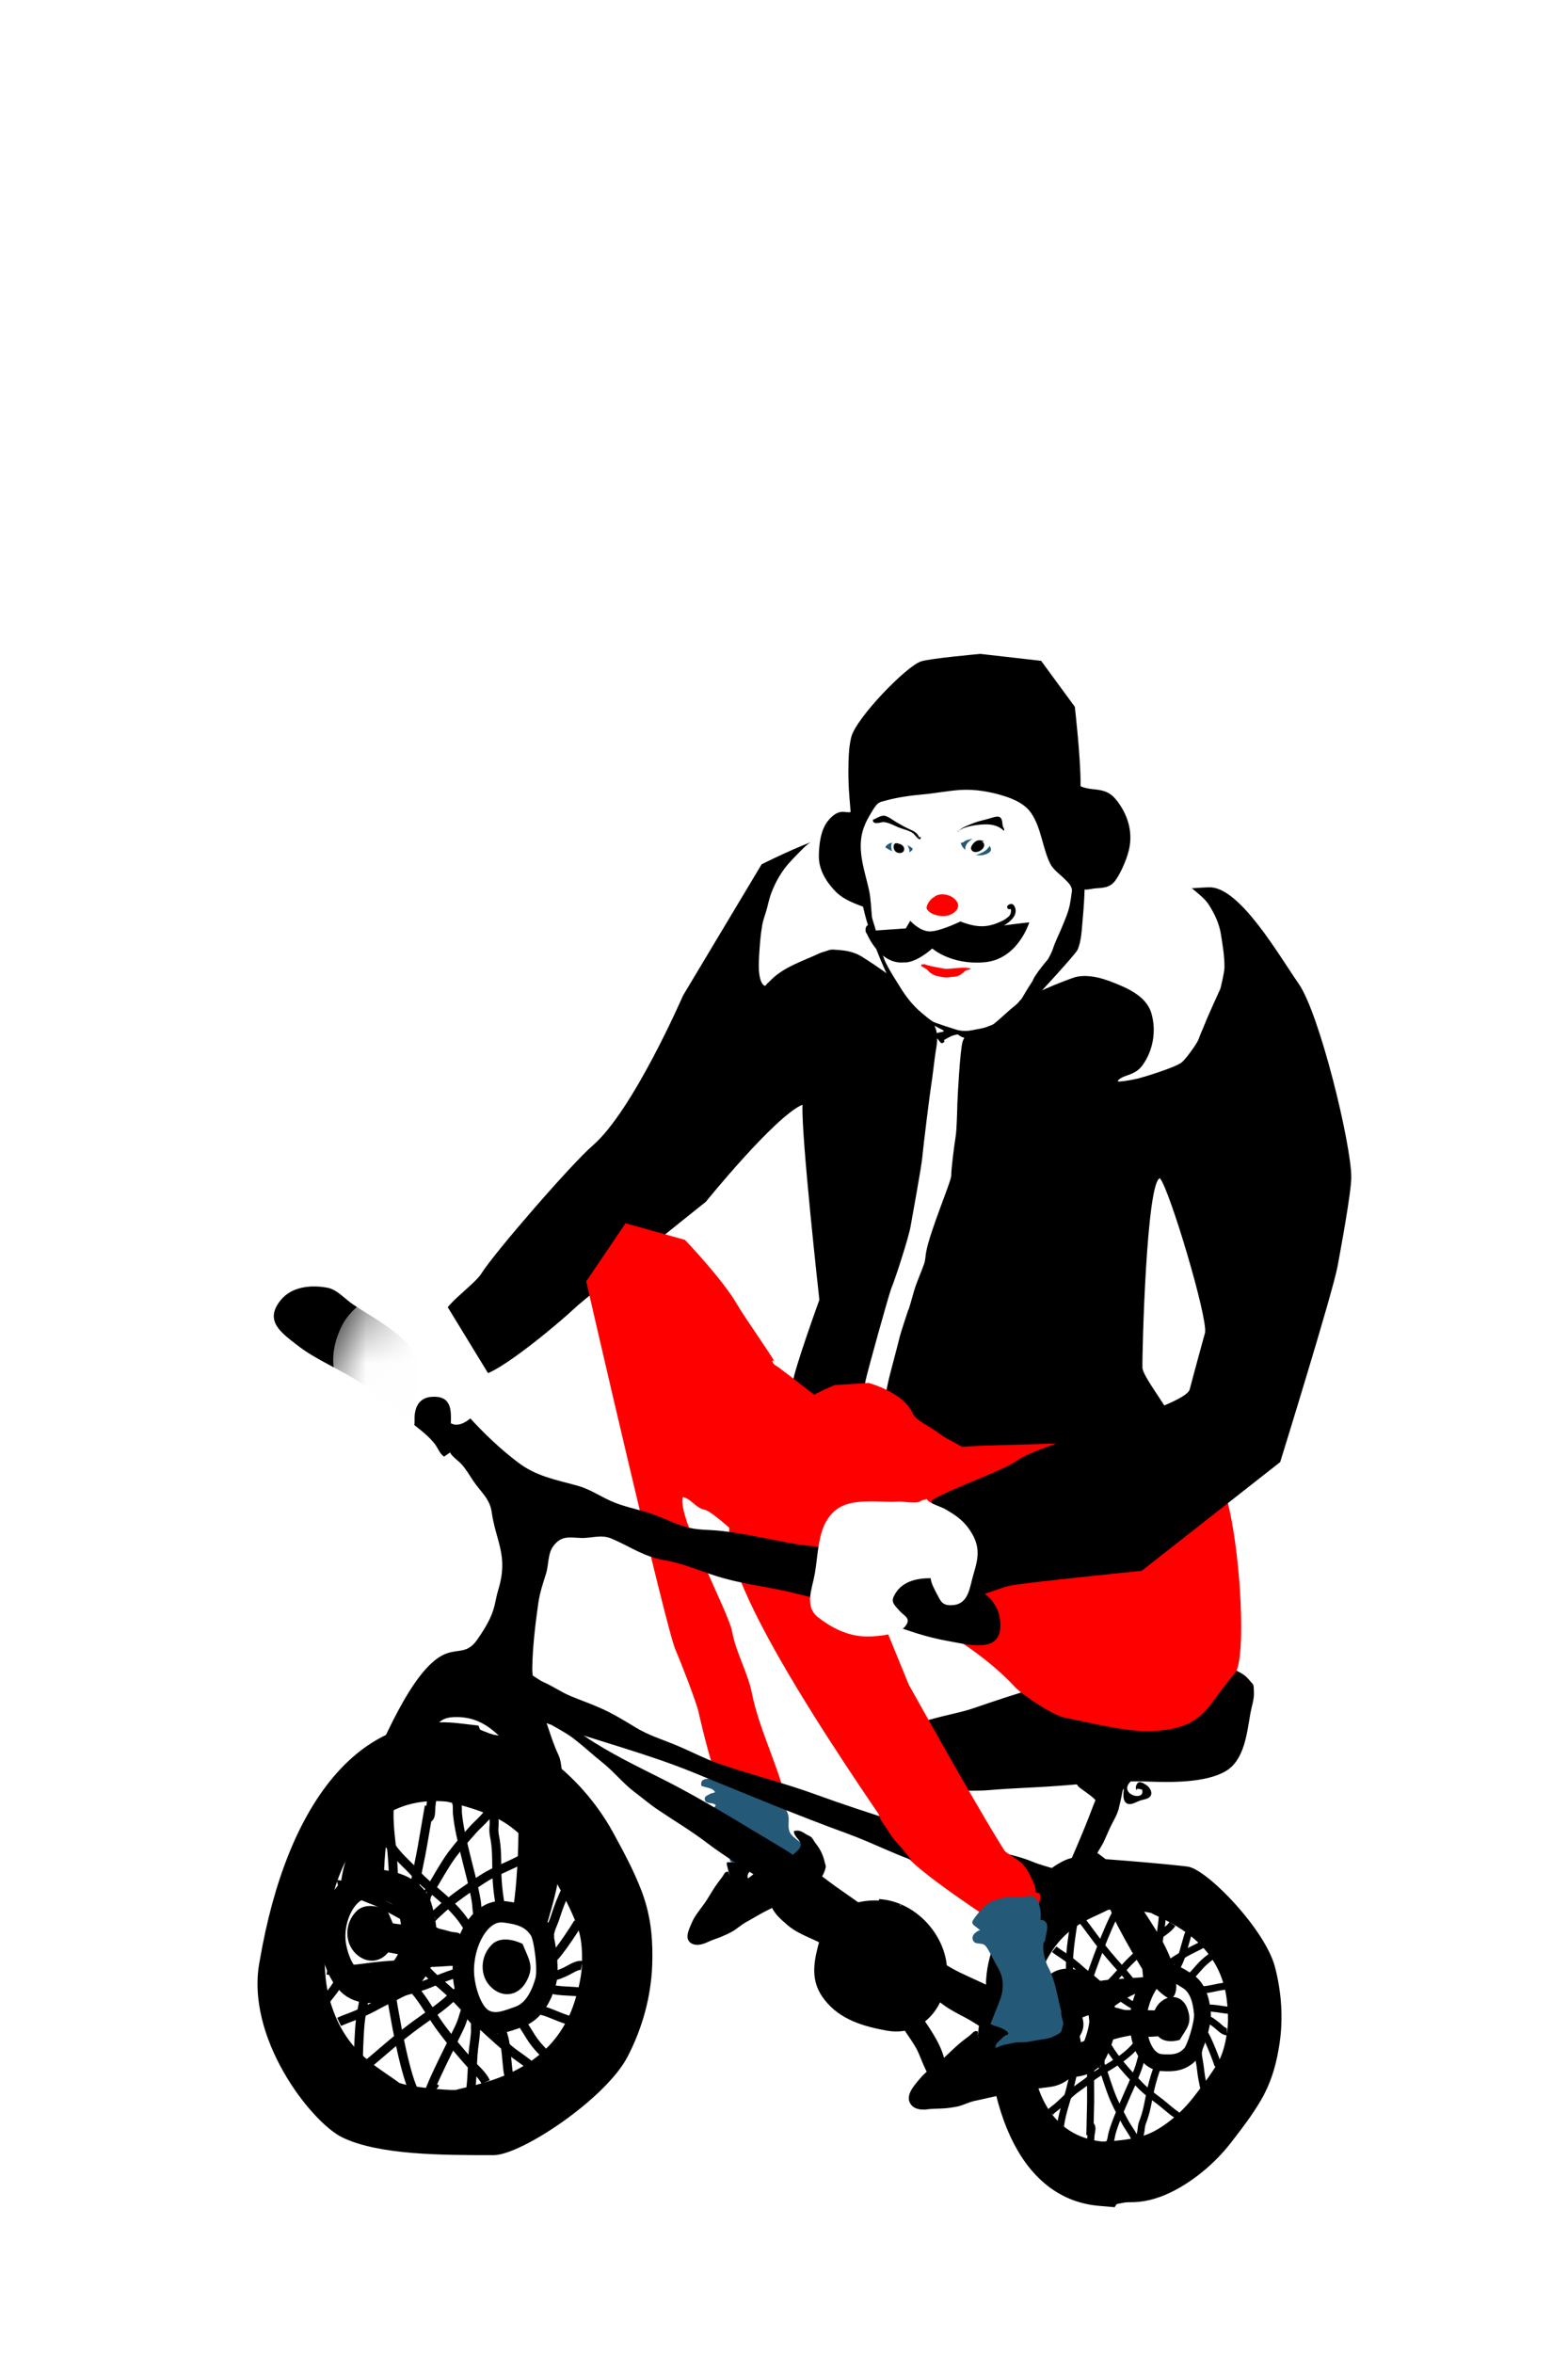 <?xml version="1.0" encoding="utf-8"?>
<!-- Generator: Adobe Illustrator 16.0.4, SVG Export Plug-In . SVG Version: 6.00 Build 0)  -->
<!DOCTYPE svg PUBLIC "-//W3C//DTD SVG 1.1//EN" "http://www.w3.org/Graphics/SVG/1.1/DTD/svg11.dtd">
<svg version="1.1" id="Ebene_1" xmlns="http://www.w3.org/2000/svg" xmlns:xlink="http://www.w3.org/1999/xlink" x="0px" y="0px"
	 width="283.46px" height="425.2px" viewBox="0 0 283.46 425.2" enable-background="new 0 0 283.46 425.2" xml:space="preserve">
<pattern  x="-1253.84" y="-455.2" width="255.333" height="255.332" patternUnits="userSpaceOnUse" id="Neues_Musterfeld_1" viewBox="0 -255.332 255.333 255.332" overflow="visible">
	<g>
		<polygon fill="none" points="0,0 255.333,0 255.333,-255.332 0,-255.332 		"/>
		<path fill="#FFFFFF" d="M255.333-255.332H0V0h255.333V-255.332z M10.478-230.666c0,1.277-1.035,2.312-2.312,2.312
			s-2.312-1.035-2.312-2.312s1.035-2.312,2.312-2.312S10.478-231.943,10.478-230.666z M10.478-201.166
			c0,1.277-1.035,2.312-2.312,2.312s-2.312-1.034-2.312-2.312s1.035-2.312,2.312-2.312S10.478-202.443,10.478-201.166z
			 M10.478-171.666c0,1.277-1.035,2.312-2.312,2.312s-2.312-1.034-2.312-2.312s1.035-2.312,2.312-2.312
			S10.478-172.943,10.478-171.666z M10.478-142.166c0,1.277-1.035,2.312-2.312,2.312s-2.312-1.034-2.312-2.312
			s1.035-2.312,2.312-2.312S10.478-143.443,10.478-142.166z M10.478-112.666c0,1.277-1.035,2.312-2.312,2.312
			s-2.312-1.034-2.312-2.312s1.035-2.312,2.312-2.312S10.478-113.943,10.478-112.666z M10.478-83.166
			c0,1.277-1.035,2.312-2.312,2.312s-2.312-1.034-2.312-2.312s1.035-2.312,2.312-2.312S10.478-84.443,10.478-83.166z M10.478-53.666
			c0,1.277-1.035,2.312-2.312,2.312s-2.312-1.034-2.312-2.312s1.035-2.312,2.312-2.312S10.478-54.943,10.478-53.666z M10.478-24.166
			c0,1.277-1.035,2.312-2.312,2.312s-2.312-1.034-2.312-2.312s1.035-2.312,2.312-2.312S10.478-25.443,10.478-24.166z
			 M27.978-248.666c0,1.277-1.035,2.312-2.312,2.312s-2.312-1.035-2.312-2.312s1.035-2.312,2.312-2.312
			S27.978-249.943,27.978-248.666z M47.478-230.666c0,1.277-1.035,2.312-2.312,2.312s-2.312-1.035-2.312-2.312
			s1.035-2.312,2.312-2.312S47.478-231.943,47.478-230.666z M47.478-201.166c0,1.277-1.035,2.312-2.312,2.312
			s-2.312-1.034-2.312-2.312s1.035-2.312,2.312-2.312S47.478-202.443,47.478-201.166z M47.478-171.666
			c0,1.277-1.035,2.312-2.312,2.312s-2.312-1.034-2.312-2.312s1.035-2.312,2.312-2.312S47.478-172.943,47.478-171.666z
			 M47.478-142.166c0,1.277-1.035,2.312-2.312,2.312s-2.312-1.034-2.312-2.312s1.035-2.312,2.312-2.312
			S47.478-143.443,47.478-142.166z M47.478-112.666c0,1.277-1.035,2.312-2.312,2.312s-2.312-1.034-2.312-2.312
			s1.035-2.312,2.312-2.312S47.478-113.943,47.478-112.666z M47.478-83.166c0,1.277-1.035,2.312-2.312,2.312
			s-2.312-1.034-2.312-2.312s1.035-2.312,2.312-2.312S47.478-84.443,47.478-83.166z M47.478-53.666c0,1.277-1.035,2.312-2.312,2.312
			s-2.312-1.034-2.312-2.312s1.035-2.312,2.312-2.312S47.478-54.943,47.478-53.666z M47.478-24.166c0,1.277-1.035,2.312-2.312,2.312
			s-2.312-1.034-2.312-2.312s1.035-2.312,2.312-2.312S47.478-25.443,47.478-24.166z M64.978-248.666
			c0,1.277-1.035,2.312-2.312,2.312s-2.312-1.035-2.312-2.312s1.035-2.312,2.312-2.312S64.978-249.943,64.978-248.666z
			 M84.478-230.666c0,1.277-1.035,2.312-2.312,2.312s-2.312-1.035-2.312-2.312s1.035-2.312,2.312-2.312
			S84.478-231.943,84.478-230.666z M84.478-201.166c0,1.277-1.035,2.312-2.312,2.312s-2.312-1.034-2.312-2.312
			s1.035-2.312,2.312-2.312S84.478-202.443,84.478-201.166z M84.478-171.666c0,1.277-1.035,2.312-2.312,2.312
			s-2.312-1.034-2.312-2.312s1.035-2.312,2.312-2.312S84.478-172.943,84.478-171.666z M84.478-142.166
			c0,1.277-1.035,2.312-2.312,2.312s-2.312-1.034-2.312-2.312s1.035-2.312,2.312-2.312S84.478-143.443,84.478-142.166z
			 M84.478-112.666c0,1.277-1.035,2.312-2.312,2.312s-2.312-1.034-2.312-2.312s1.035-2.312,2.312-2.312
			S84.478-113.943,84.478-112.666z M84.478-83.166c0,1.277-1.035,2.312-2.312,2.312s-2.312-1.034-2.312-2.312
			s1.035-2.312,2.312-2.312S84.478-84.443,84.478-83.166z M84.478-53.666c0,1.277-1.035,2.312-2.312,2.312s-2.312-1.034-2.312-2.312
			s1.035-2.312,2.312-2.312S84.478-54.943,84.478-53.666z M84.478-24.166c0,1.277-1.035,2.312-2.312,2.312s-2.312-1.034-2.312-2.312
			s1.035-2.312,2.312-2.312S84.478-25.443,84.478-24.166z M101.978-248.666c0,1.277-1.035,2.312-2.312,2.312
			s-2.312-1.035-2.312-2.312s1.035-2.312,2.312-2.312S101.978-249.943,101.978-248.666z M121.478-230.666
			c0,1.277-1.035,2.312-2.312,2.312s-2.312-1.035-2.312-2.312s1.035-2.312,2.312-2.312S121.478-231.943,121.478-230.666z
			 M121.478-201.166c0,1.277-1.035,2.312-2.312,2.312s-2.312-1.034-2.312-2.312s1.035-2.312,2.312-2.312
			S121.478-202.443,121.478-201.166z M121.478-171.666c0,1.277-1.035,2.312-2.312,2.312s-2.312-1.034-2.312-2.312
			s1.035-2.312,2.312-2.312S121.478-172.943,121.478-171.666z M121.478-142.166c0,1.277-1.035,2.312-2.312,2.312
			s-2.312-1.034-2.312-2.312s1.035-2.312,2.312-2.312S121.478-143.443,121.478-142.166z M121.478-112.666
			c0,1.277-1.035,2.312-2.312,2.312s-2.312-1.034-2.312-2.312s1.035-2.312,2.312-2.312S121.478-113.943,121.478-112.666z
			 M121.478-83.166c0,1.277-1.035,2.312-2.312,2.312s-2.312-1.034-2.312-2.312s1.035-2.312,2.312-2.312
			S121.478-84.443,121.478-83.166z M121.478-53.666c0,1.277-1.035,2.312-2.312,2.312s-2.312-1.034-2.312-2.312
			s1.035-2.312,2.312-2.312S121.478-54.943,121.478-53.666z M121.478-24.166c0,1.277-1.035,2.312-2.312,2.312
			s-2.312-1.034-2.312-2.312s1.035-2.312,2.312-2.312S121.478-25.443,121.478-24.166z M138.978-248.666
			c0,1.277-1.035,2.312-2.312,2.312s-2.312-1.035-2.312-2.312s1.035-2.312,2.312-2.312S138.978-249.943,138.978-248.666z
			 M158.478-230.666c0,1.277-1.035,2.312-2.312,2.312s-2.312-1.035-2.312-2.312s1.035-2.312,2.312-2.312
			S158.478-231.943,158.478-230.666z M158.478-201.166c0,1.277-1.035,2.312-2.312,2.312s-2.312-1.034-2.312-2.312
			s1.035-2.312,2.312-2.312S158.478-202.443,158.478-201.166z M158.478-171.666c0,1.277-1.035,2.312-2.312,2.312
			s-2.312-1.034-2.312-2.312s1.035-2.312,2.312-2.312S158.478-172.943,158.478-171.666z M158.478-142.166
			c0,1.277-1.035,2.312-2.312,2.312s-2.312-1.034-2.312-2.312s1.035-2.312,2.312-2.312S158.478-143.443,158.478-142.166z
			 M158.478-112.666c0,1.277-1.035,2.312-2.312,2.312s-2.312-1.034-2.312-2.312s1.035-2.312,2.312-2.312
			S158.478-113.943,158.478-112.666z M158.478-83.166c0,1.277-1.035,2.312-2.312,2.312s-2.312-1.034-2.312-2.312
			s1.035-2.312,2.312-2.312S158.478-84.443,158.478-83.166z M158.478-53.666c0,1.277-1.035,2.312-2.312,2.312
			s-2.312-1.034-2.312-2.312s1.035-2.312,2.312-2.312S158.478-54.943,158.478-53.666z M158.478-24.166
			c0,1.277-1.035,2.312-2.312,2.312s-2.312-1.034-2.312-2.312s1.035-2.312,2.312-2.312S158.478-25.443,158.478-24.166z
			 M175.978-248.666c0,1.277-1.035,2.312-2.312,2.312s-2.312-1.035-2.312-2.312s1.035-2.312,2.312-2.312
			S175.978-249.943,175.978-248.666z M195.478-230.666c0,1.277-1.035,2.312-2.312,2.312s-2.312-1.035-2.312-2.312
			s1.035-2.312,2.312-2.312S195.478-231.943,195.478-230.666z M195.478-201.166c0,1.277-1.035,2.312-2.312,2.312
			s-2.312-1.034-2.312-2.312s1.035-2.312,2.312-2.312S195.478-202.443,195.478-201.166z M195.478-171.666
			c0,1.277-1.035,2.312-2.312,2.312s-2.312-1.034-2.312-2.312s1.035-2.312,2.312-2.312S195.478-172.943,195.478-171.666z
			 M195.478-142.166c0,1.277-1.035,2.312-2.312,2.312s-2.312-1.034-2.312-2.312s1.035-2.312,2.312-2.312
			S195.478-143.443,195.478-142.166z M195.478-112.666c0,1.277-1.035,2.312-2.312,2.312s-2.312-1.034-2.312-2.312
			s1.035-2.312,2.312-2.312S195.478-113.943,195.478-112.666z M195.478-83.166c0,1.277-1.035,2.312-2.312,2.312
			s-2.312-1.034-2.312-2.312s1.035-2.312,2.312-2.312S195.478-84.443,195.478-83.166z M195.478-53.666
			c0,1.277-1.035,2.312-2.312,2.312s-2.312-1.034-2.312-2.312s1.035-2.312,2.312-2.312S195.478-54.943,195.478-53.666z
			 M195.478-24.166c0,1.277-1.035,2.312-2.312,2.312s-2.312-1.034-2.312-2.312s1.035-2.312,2.312-2.312
			S195.478-25.443,195.478-24.166z M212.978-248.666c0,1.277-1.035,2.312-2.312,2.312s-2.312-1.035-2.312-2.312
			s1.035-2.312,2.312-2.312S212.978-249.943,212.978-248.666z M232.478-230.666c0,1.277-1.035,2.312-2.312,2.312
			s-2.312-1.035-2.312-2.312s1.035-2.312,2.312-2.312S232.478-231.943,232.478-230.666z M232.478-201.166
			c0,1.277-1.035,2.312-2.312,2.312s-2.312-1.034-2.312-2.312s1.035-2.312,2.312-2.312S232.478-202.443,232.478-201.166z
			 M232.478-171.666c0,1.277-1.035,2.312-2.312,2.312s-2.312-1.034-2.312-2.312s1.035-2.312,2.312-2.312
			S232.478-172.943,232.478-171.666z M232.478-142.166c0,1.277-1.035,2.312-2.312,2.312s-2.312-1.034-2.312-2.312
			s1.035-2.312,2.312-2.312S232.478-143.443,232.478-142.166z M232.478-112.666c0,1.277-1.035,2.312-2.312,2.312
			s-2.312-1.034-2.312-2.312s1.035-2.312,2.312-2.312S232.478-113.943,232.478-112.666z M232.478-83.166
			c0,1.277-1.035,2.312-2.312,2.312s-2.312-1.034-2.312-2.312s1.035-2.312,2.312-2.312S232.478-84.443,232.478-83.166z
			 M232.478-53.666c0,1.277-1.035,2.312-2.312,2.312s-2.312-1.034-2.312-2.312s1.035-2.312,2.312-2.312
			S232.478-54.943,232.478-53.666z M232.478-24.166c0,1.277-1.035,2.312-2.312,2.312s-2.312-1.034-2.312-2.312
			s1.035-2.312,2.312-2.312S232.478-25.443,232.478-24.166z M249.978-248.666c0,1.277-1.035,2.312-2.312,2.312
			s-2.312-1.035-2.312-2.312s1.035-2.312,2.312-2.312S249.978-249.943,249.978-248.666z M27.978-218.619
			c0,1.277-1.035,2.312-2.312,2.312s-2.312-1.035-2.312-2.312s1.035-2.311,2.312-2.311S27.978-219.896,27.978-218.619z
			 M64.978-218.619c0,1.277-1.035,2.312-2.312,2.312s-2.312-1.035-2.312-2.312s1.035-2.311,2.312-2.311
			S64.978-219.896,64.978-218.619z M101.978-218.619c0,1.277-1.035,2.312-2.312,2.312s-2.312-1.035-2.312-2.312
			s1.035-2.311,2.312-2.311S101.978-219.896,101.978-218.619z M138.978-218.619c0,1.277-1.035,2.312-2.312,2.312
			s-2.312-1.035-2.312-2.312s1.035-2.311,2.312-2.311S138.978-219.896,138.978-218.619z M175.978-218.619
			c0,1.277-1.035,2.312-2.312,2.312s-2.312-1.035-2.312-2.312s1.035-2.311,2.312-2.311S175.978-219.896,175.978-218.619z
			 M212.978-218.619c0,1.277-1.035,2.312-2.312,2.312s-2.312-1.035-2.312-2.312s1.035-2.311,2.312-2.311
			S212.978-219.896,212.978-218.619z M249.978-218.619c0,1.277-1.035,2.312-2.312,2.312s-2.312-1.035-2.312-2.312
			s1.035-2.311,2.312-2.311S249.978-219.896,249.978-218.619z M27.978-188.571c0,1.277-1.035,2.312-2.312,2.312
			s-2.312-1.035-2.312-2.312c0-1.276,1.035-2.312,2.312-2.312S27.978-189.848,27.978-188.571z M64.978-188.571
			c0,1.277-1.035,2.312-2.312,2.312s-2.312-1.035-2.312-2.312c0-1.276,1.035-2.312,2.312-2.312S64.978-189.848,64.978-188.571z
			 M101.978-188.571c0,1.277-1.035,2.312-2.312,2.312s-2.312-1.035-2.312-2.312c0-1.276,1.035-2.312,2.312-2.312
			S101.978-189.848,101.978-188.571z M138.978-188.571c0,1.277-1.035,2.312-2.312,2.312s-2.312-1.035-2.312-2.312
			c0-1.276,1.035-2.312,2.312-2.312S138.978-189.848,138.978-188.571z M175.978-188.571c0,1.277-1.035,2.312-2.312,2.312
			s-2.312-1.035-2.312-2.312c0-1.276,1.035-2.312,2.312-2.312S175.978-189.848,175.978-188.571z M212.978-188.571
			c0,1.277-1.035,2.312-2.312,2.312s-2.312-1.035-2.312-2.312c0-1.276,1.035-2.312,2.312-2.312S212.978-189.848,212.978-188.571z
			 M249.978-188.571c0,1.277-1.035,2.312-2.312,2.312s-2.312-1.035-2.312-2.312c0-1.276,1.035-2.312,2.312-2.312
			S249.978-189.848,249.978-188.571z M27.978-158.524c0,1.277-1.035,2.312-2.312,2.312s-2.312-1.035-2.312-2.312
			s1.035-2.312,2.312-2.312S27.978-159.801,27.978-158.524z M64.978-158.524c0,1.277-1.035,2.312-2.312,2.312
			s-2.312-1.035-2.312-2.312s1.035-2.312,2.312-2.312S64.978-159.801,64.978-158.524z M101.978-158.524
			c0,1.277-1.035,2.312-2.312,2.312s-2.312-1.035-2.312-2.312s1.035-2.312,2.312-2.312S101.978-159.801,101.978-158.524z
			 M138.978-158.524c0,1.277-1.035,2.312-2.312,2.312s-2.312-1.035-2.312-2.312s1.035-2.312,2.312-2.312
			S138.978-159.801,138.978-158.524z M175.978-158.524c0,1.277-1.035,2.312-2.312,2.312s-2.312-1.035-2.312-2.312
			s1.035-2.312,2.312-2.312S175.978-159.801,175.978-158.524z M212.978-158.524c0,1.277-1.035,2.312-2.312,2.312
			s-2.312-1.035-2.312-2.312s1.035-2.312,2.312-2.312S212.978-159.801,212.978-158.524z M249.978-158.524
			c0,1.277-1.035,2.312-2.312,2.312s-2.312-1.035-2.312-2.312s1.035-2.312,2.312-2.312S249.978-159.801,249.978-158.524z
			 M27.978-128.477c0,1.277-1.035,2.312-2.312,2.312s-2.312-1.034-2.312-2.312c0-1.277,1.035-2.312,2.312-2.312
			S27.978-129.753,27.978-128.477z M64.978-128.477c0,1.277-1.035,2.312-2.312,2.312s-2.312-1.034-2.312-2.312
			c0-1.277,1.035-2.312,2.312-2.312S64.978-129.753,64.978-128.477z M101.978-128.477c0,1.277-1.035,2.312-2.312,2.312
			s-2.312-1.034-2.312-2.312c0-1.277,1.035-2.312,2.312-2.312S101.978-129.753,101.978-128.477z M138.978-128.477
			c0,1.277-1.035,2.312-2.312,2.312s-2.312-1.034-2.312-2.312c0-1.277,1.035-2.312,2.312-2.312S138.978-129.753,138.978-128.477z
			 M175.978-128.477c0,1.277-1.035,2.312-2.312,2.312s-2.312-1.034-2.312-2.312c0-1.277,1.035-2.312,2.312-2.312
			S175.978-129.753,175.978-128.477z M212.978-128.477c0,1.277-1.035,2.312-2.312,2.312s-2.312-1.034-2.312-2.312
			c0-1.277,1.035-2.312,2.312-2.312S212.978-129.753,212.978-128.477z M249.978-128.477c0,1.277-1.035,2.312-2.312,2.312
			s-2.312-1.034-2.312-2.312c0-1.277,1.035-2.312,2.312-2.312S249.978-129.753,249.978-128.477z M27.978-98.429
			c0,1.277-1.035,2.312-2.312,2.312s-2.312-1.035-2.312-2.312s1.035-2.312,2.312-2.312S27.978-99.706,27.978-98.429z M64.978-98.429
			c0,1.277-1.035,2.312-2.312,2.312s-2.312-1.035-2.312-2.312s1.035-2.312,2.312-2.312S64.978-99.706,64.978-98.429z
			 M101.978-98.429c0,1.277-1.035,2.312-2.312,2.312s-2.312-1.035-2.312-2.312s1.035-2.312,2.312-2.312
			S101.978-99.706,101.978-98.429z M138.978-98.429c0,1.277-1.035,2.312-2.312,2.312s-2.312-1.035-2.312-2.312
			s1.035-2.312,2.312-2.312S138.978-99.706,138.978-98.429z M175.978-98.429c0,1.277-1.035,2.312-2.312,2.312
			s-2.312-1.035-2.312-2.312s1.035-2.312,2.312-2.312S175.978-99.706,175.978-98.429z M212.978-98.429
			c0,1.277-1.035,2.312-2.312,2.312s-2.312-1.035-2.312-2.312s1.035-2.312,2.312-2.312S212.978-99.706,212.978-98.429z
			 M249.978-98.429c0,1.277-1.035,2.312-2.312,2.312s-2.312-1.035-2.312-2.312s1.035-2.312,2.312-2.312
			S249.978-99.706,249.978-98.429z M27.978-68.382c0,1.277-1.035,2.312-2.312,2.312s-2.312-1.034-2.312-2.312
			c0-1.277,1.035-2.312,2.312-2.312S27.978-69.659,27.978-68.382z M64.978-68.382c0,1.277-1.035,2.312-2.312,2.312
			s-2.312-1.034-2.312-2.312c0-1.277,1.035-2.312,2.312-2.312S64.978-69.659,64.978-68.382z M101.978-68.382
			c0,1.277-1.035,2.312-2.312,2.312s-2.312-1.034-2.312-2.312c0-1.277,1.035-2.312,2.312-2.312S101.978-69.659,101.978-68.382z
			 M138.978-68.382c0,1.277-1.035,2.312-2.312,2.312s-2.312-1.034-2.312-2.312c0-1.277,1.035-2.312,2.312-2.312
			S138.978-69.659,138.978-68.382z M175.978-68.382c0,1.277-1.035,2.312-2.312,2.312s-2.312-1.034-2.312-2.312
			c0-1.277,1.035-2.312,2.312-2.312S175.978-69.659,175.978-68.382z M212.978-68.382c0,1.277-1.035,2.312-2.312,2.312
			s-2.312-1.034-2.312-2.312c0-1.277,1.035-2.312,2.312-2.312S212.978-69.659,212.978-68.382z M249.978-68.382
			c0,1.277-1.035,2.312-2.312,2.312s-2.312-1.034-2.312-2.312c0-1.277,1.035-2.312,2.312-2.312S249.978-69.659,249.978-68.382z
			 M27.978-38.334c0,1.277-1.035,2.312-2.312,2.312s-2.312-1.035-2.312-2.312s1.035-2.312,2.312-2.312S27.978-39.611,27.978-38.334z
			 M64.978-38.334c0,1.277-1.035,2.312-2.312,2.312s-2.312-1.035-2.312-2.312s1.035-2.312,2.312-2.312S64.978-39.611,64.978-38.334z
			 M101.978-38.334c0,1.277-1.035,2.312-2.312,2.312s-2.312-1.035-2.312-2.312s1.035-2.312,2.312-2.312
			S101.978-39.611,101.978-38.334z M138.978-38.334c0,1.277-1.035,2.312-2.312,2.312s-2.312-1.035-2.312-2.312
			s1.035-2.312,2.312-2.312S138.978-39.611,138.978-38.334z M175.978-38.334c0,1.277-1.035,2.312-2.312,2.312
			s-2.312-1.035-2.312-2.312s1.035-2.312,2.312-2.312S175.978-39.611,175.978-38.334z M212.978-38.334
			c0,1.277-1.035,2.312-2.312,2.312s-2.312-1.035-2.312-2.312s1.035-2.312,2.312-2.312S212.978-39.611,212.978-38.334z
			 M249.978-38.334c0,1.277-1.035,2.312-2.312,2.312s-2.312-1.035-2.312-2.312s1.035-2.312,2.312-2.312
			S249.978-39.611,249.978-38.334z M27.978-8.287c0,1.277-1.035,2.312-2.312,2.312s-2.312-1.035-2.312-2.312
			s1.035-2.312,2.312-2.312S27.978-9.564,27.978-8.287z M64.978-8.287c0,1.277-1.035,2.312-2.312,2.312s-2.312-1.035-2.312-2.312
			s1.035-2.312,2.312-2.312S64.978-9.564,64.978-8.287z M101.978-8.287c0,1.277-1.035,2.312-2.312,2.312s-2.312-1.035-2.312-2.312
			s1.035-2.312,2.312-2.312S101.978-9.564,101.978-8.287z M138.978-8.287c0,1.277-1.035,2.312-2.312,2.312s-2.312-1.035-2.312-2.312
			s1.035-2.312,2.312-2.312S138.978-9.564,138.978-8.287z M175.978-8.287c0,1.277-1.035,2.312-2.312,2.312s-2.312-1.035-2.312-2.312
			s1.035-2.312,2.312-2.312S175.978-9.564,175.978-8.287z M212.978-8.287c0,1.277-1.035,2.312-2.312,2.312s-2.312-1.035-2.312-2.312
			s1.035-2.312,2.312-2.312S212.978-9.564,212.978-8.287z M249.978-8.287c0,1.277-1.035,2.312-2.312,2.312s-2.312-1.035-2.312-2.312
			s1.035-2.312,2.312-2.312S249.978-9.564,249.978-8.287z"/>
	</g>
</pattern>
<g>
	<g>
		<path fill="#245977" d="M130.047,321.125c0.053,0.078,0.079,0.149,0.124,0.229c-0.916,0.403-3.797-0.65-3.38,1.36
			c0.454,0.188,1.699,0.392,2.047,0.66c0.941,0.719-0.081,0.524-0.419,0.765c-0.435,0.284-1.229,0.417-0.978,1.163
			c0.258,0.783,1.502,0.286,1.966,0.925c-0.749,0.838-0.498,1.452,0.195,2.047c0.879,0.737,1.12,0.838,1.618,1.877
			c0.302,0.623,0.808,1.314,1.066,1.85c0.428,0.861,0.409,1.662,0.082,2.771c-0.358,1.158-0.936,1.452,0.461,2.074
			c0.925,0.398,1.876,0.526,2.909,0.712c2.062,0.373,3.991,0.043,5.957-0.552c1.067-0.321,3.823-1.129,3.947-2.409
			c0.133-1.548-2.355-2.217-2.906-3.604c-0.349-0.897-0.071-1.823-0.188-2.729c-0.124-0.907-0.722-1.566-1.006-2.368
			c-0.054-0.167-0.327-1.03-0.301-1.163c0.123-0.454,0.844-0.462,0.985-0.934c0.294-1.023-1.528-1.333-2.204-0.961
			c0.373-1.429-1.253-1.351-2.125-1.247c-1.291,0.143-2.179,0.277-3.513,0.01c-1.111-0.229-2.1-0.975-3.147-1.067
			c-1.158-0.043-2.188,0.98-3.389,0.49"/>
		<path d="M131.842,338.837c-0.104-0.623-0.301-1.218-0.427-1.813c-0.071-0.392-0.115-0.508,0.33-0.526
			c0.249,0,0.551,0.046,0.8,0.063c0.642,0.037,1.281,0.06,1.958-0.018c0.427-0.046,2.115-0.046,1.974,0.489
			c-0.509,0.211-0.703,0.774-0.962,1.146c-0.266,0.391-0.517,0.81-0.292,1.245c0.444-0.256,0.801-0.673,1.254-0.897
			c0.506-0.247,1.022-0.577,1.528-0.845c0.633-0.31,1.352-0.453,2.02-0.781c0.598-0.293,1.156-0.614,1.762-0.916
			c0.611-0.295,1.423-0.659,1.91-1.122c0.393-0.382,0.909-0.765,1.015-1.264c0.141-0.515-0.179-0.916-0.479-1.298
			c-0.367-0.479-0.703-0.78-0.722-1.413c1.014-0.302,1.529,0.161,2.312,0.623c0.407,0.22,0.836,0.348,1.067,0.746
			c0.266,0.417,0.518,0.809,0.835,1.21c0.465,0.585,0.836,1.334,1.085,2.038c0.108,0.338,0.207,0.631,0.275,0.968
			c0.055,0.382,0.268,0.588,0.172,1.005c-0.348,1.607-1.566,3.174-3.274,4.027c-0.907,0.446-1.841,0.854-2.713,1.28
			c-0.64,0.292-1.28,0.643-1.938,0.934c-0.846,0.384-1.538,0.98-2.376,1.359c-1.405,0.669-2.764,1.539-4.143,2.29
			c-0.872,0.479-1.583,1.19-2.455,1.676c-0.559,0.305-1.165,0.6-1.752,0.837c-0.915,0.398-1.859,0.66-2.748,1.085
			c-0.783,0.373-1.858,0.678-2.686,0.302c-1.662-0.746-0.569-2.729-0.079-3.894c0.613-1.415,1.795-2.667,2.667-4.027
			c0.666-1.058,1.291-2.17,2.063-3.203c0.302-0.401,0.632-0.799,0.898-1.216c0.223-0.339,0.328-0.733,0.89-0.724
			c0.169,0.206,0.114,0.747,0.461,0.756"/>
		<g>
			<path d="M194.022,335.689c-4.68,0.657-15.83,11.686-15.784,23.165c-0.569,23.906,7.089,38.632,20.469,39.75l2.803,0.243
				l0.339-0.552c0.133-0.044,0.293-0.053,0.463-0.108c0.559-0.105,1.126-0.248,1.785-0.24c2.482,0.043,4.891-0.506,7.533-1.777
				c3.947-1.912,7.931-5.158,10.875-8.954c1.983-2.562,3.823-4.927,5.463-7.739c2.142-3.698,2.905-7.284,3.359-10.29
				c0.656-4.499,0.354-9.264-0.87-13.852c-1.807-6.644-11.775-17.067-15.503-17.992C213.888,337.079,195.553,335.46,194.022,335.689
				z M200.319,345.115c1.918-0.275,6.5,0.25,7.779,0.561c2.233,1.253,11.188,4.33,13.331,13.74c0.375,1.415,0.801,5.192,0.4,7.78
				c-0.383,2.555-0.873,4.153-1.733,5.664c-1.264,2.118-2.774,4.091-4.403,6.191c-2.136,2.729-4.961,5.069-7.566,6.324
				c-3.041,1.475-8.353,1.593-8.884,1.607c-15.707-1.653-14.104-24.036-10.701-31.458
				C191.941,348.078,196.807,346.929,200.319,345.115z"/>
			<path fill="#FFFFFF" stroke="#000000" stroke-width="3.046" stroke-miterlimit="10" d="M217.375,363.926
				c-0.187-2.519-0.889-4.821-2.695-5.951c-1.539-0.961-2.89-1.949-4.598-1.421c-1.742,0.54-3.256,3.333-3.878,5.582
				c-1.228,4.242,0.125,10.378,3.816,10.582c1.939,0.126,3.736,0.089,5.272-1.662C216.085,370.159,217.491,365.657,217.375,363.926z
				"/>
			<path d="M209.147,367.667c-1.323-2.019-0.87-4.955,1.086-6.223c1.76-1.174,3.746-0.517,4.455,1.619
				c0.889,2.576-0.16,3.439-1.421,5.548C213.268,368.611,210.368,369.554,209.147,367.667z"/>
			<path fill="#FFFFFF" stroke="#000000" stroke-width="3.245" stroke-miterlimit="10" d="M200.239,364.883
				c-0.204-2.514-1.042-4.808-3.07-5.939c-1.734-0.98-3.298-1.974-5.238-1.44c-1.975,0.534-3.654,3.317-4.374,5.584
				c-1.378,4.233,0.17,10.362,4.366,10.583c2.198,0.124,4.225,0.099,5.983-1.664C198.788,371.136,200.388,366.637,200.239,364.883z"
				/>
			<path d="M192.013,368.638c-1.299-2.01-0.852-4.945,1.104-6.232c1.742-1.168,3.717-0.508,4.446,1.632
				c0.889,2.599-0.179,3.443-1.434,5.534C196.129,369.573,193.24,370.516,192.013,368.638z"/>
			<path fill="#FFFFFF" stroke="#000000" stroke-width="2.641" stroke-miterlimit="10" d="M198.229,365.044
				c-0.16-2.088-0.826-4.016-2.444-4.953c-1.379-0.801-2.618-1.637-4.163-1.2c-1.566,0.46-2.906,2.773-3.497,4.65
				c-1.104,3.521,0.145,8.627,3.472,8.812c1.759,0.098,3.386,0.08,4.765-1.367C197.063,370.232,198.346,366.496,198.229,365.044z"/>
			<path d="M189.993,368.709c-1.307-2.003-0.86-4.945,1.086-6.216c1.763-1.167,3.735-0.526,4.455,1.619
				c0.888,2.576-0.161,3.451-1.425,5.557C194.109,369.668,191.23,370.593,189.993,368.709z"/>
			<path d="M210.988,363.764c-0.05,0.305-0.009,0.657-0.009,0.961c-0.016,0.089-0.016,0.176-0.009,0.286l0.16-0.037
				c-0.037,0.037-0.105,0.069-0.167,0.096c-0.013,0.444-0.025,0.873-0.019,1.326c-0.007,0.382,0.089,1.298-0.318,1.52
				c-0.259,0.142-0.875,0-1.149,0.025c-0.266,0.037-0.604,0.056-0.906,0.074c-1.443,0.151-2.89-0.284-4.392-0.321
				c-1.078-0.018-2.146-0.169-3.194-0.178c-0.73-0.009-1.468-0.019-2.143-0.169l0.542-0.95c-0.274-0.169-0.444-0.33-0.561-0.509
				l-0.327,0.03c0.051-0.083,0.167-0.11,0.291-0.128c-0.071-0.142-0.143-0.275-0.177-0.479c-0.037-0.465,0.026-0.996,0.16-1.431
				c0.179-0.562,0.39-0.897,1.067-0.81c0.549,0.08,1.058,0.151,1.644,0.151c1.681,0.046,3.311-0.06,4.974-0.016
				c0.888,0.016,1.831,0.113,2.729,0.053c0.383-0.028,0.755-0.053,1.121-0.126c0.311-0.062,0.621-0.265,0.951-0.176
				C211.282,363.249,211.043,363.48,210.988,363.764z"/>
			<path fill="none" stroke="#000000" stroke-width="1.282" stroke-miterlimit="10" d="M206.693,371.02
				c0.082-0.087,0.082-0.087,0.036-0.025c-0.435,0.657-0.613,1.779-0.86,2.507c-0.792,2.26-1.861,4.394-2.774,6.59
				c-0.75,1.744-1.515,3.503-2.038,5.32c-0.16,0.577-0.206,1.314-0.453,1.805c-0.02-0.128,0.053-0.151,0.105-0.271"/>
			<path fill="none" stroke="#000000" stroke-width="1.282" stroke-miterlimit="10" d="M205.76,369.225
				c0.018,0-0.115,0.063-0.229,0.169c-0.215,0.169-0.366,0.392-0.526,0.595c-1.199,1.298-2.649,2.312-4.099,3.209
				c-1.351,0.854-2.688,1.512-3.922,2.538c-1.138,0.943-2.427,1.668-3.515,2.684c-0.728,0.7-1.438,1.405-2.194,2.079
				c-0.442,0.412-1.084,0.767-1.441,1.239c0.062-0.081,0.169-0.143,0.25-0.213"/>
			<path fill="none" stroke="#000000" stroke-width="1.282" stroke-miterlimit="10" d="M205.521,366.93
				c-0.206-0.115-0.613,0.087-0.863,0.151c-0.516,0.152-1.042,0.223-1.557,0.328c-1.992,0.402-3.947,1.128-5.933,1.705
				c-1.352,0.395-2.641,0.937-4.003,1.319c-1.396,0.412-2.8,0.561-4.185,0.989c-0.403,0.133-0.792,0.211-1.166,0.33
				c-0.285,0.087-0.844,0.327-1.06,0.219"/>
			<path fill="none" stroke="#000000" stroke-width="1.282" stroke-miterlimit="10" d="M205.832,364.742
				c0.026-0.037,0.062-0.053,0.081-0.089c-0.552-0.374-1.237-0.398-1.861-0.559c-1.067-0.33-2.135-0.602-3.201-0.881
				c-1.635-0.417-3.253-0.95-4.873-1.388c-1.439-0.407-2.861-0.916-4.259-1.403c-0.801-0.287-1.62-0.392-2.367-0.616
				c-0.61-0.192-1.101-0.426-1.749-0.435"/>
			<path fill="none" stroke="#000000" stroke-width="1.282" stroke-miterlimit="10" d="M205.104,362.548
				c-1.158-0.631-2.377-1.513-3.498-2.296c-0.88-0.625-1.768-1.11-2.711-1.582c-0.66-0.321-1.19-0.925-1.76-1.388
				c-0.594-0.462-1.211-0.934-1.771-1.451c-1.014-0.916-2.045-1.69-3.122-2.443c-0.569-0.382-1.137-0.73-1.662-1.159"/>
			<path fill="none" stroke="#000000" stroke-width="1.282" stroke-miterlimit="10" d="M206.428,360.377
				c-0.114-0.126-0.32-0.224-0.49-0.348c-0.398-0.32-0.604-0.792-0.888-1.208c-1.076-1.576-2.349-2.917-3.593-4.332
				c-1.477-1.672-2.846-3.435-4.171-5.228c-0.614-0.831-1.228-1.673-1.876-2.493c-0.169-0.229-0.526-0.808-0.765-0.907
				c0.355,0.428,0.613,0.953,1.003,1.365"/>
			<path fill="none" stroke="#000000" stroke-width="1.282" stroke-miterlimit="10" d="M207.824,358.642
				c0.009-0.348-0.372-0.747-0.462-1.094c-0.16-0.623-0.143-1.273-0.234-1.905c-0.078-0.577-0.238-1.144-0.379-1.708
				c-0.688-2.853-1.495-5.733-2.073-8.604c0.222,0.159,0.393,0.444,0.47,0.747"/>
			<path fill="none" stroke="#000000" stroke-width="1.282" stroke-miterlimit="10" d="M209.062,355.831
				c-0.046-0.389,0.141-0.843,0.185-1.218c0.126-1.112,0.142-2.212,0.249-3.333c0.223-1.806,0.587-3.682,0.66-5.513
				c0-0.453-0.056-0.916,0.032-1.342c0.126,0.183,0.055,0.451,0.063,0.7"/>
			<path fill="none" stroke="#000000" stroke-width="1.282" stroke-miterlimit="10" d="M212.555,356.527
				c0.027-0.838,0.389-1.369,0.713-2.127c0.532-1.209,0.825-2.622,1.227-3.914c0.116-0.416,0.3-1.291,0.729-1.511
				c0.024,0.115,0.024,0.197,0.011,0.311"/>
			<path fill="none" stroke="#000000" stroke-width="1.282" stroke-miterlimit="10" d="M214.688,357.822
				c0.747-0.79,1.495-1.662,2.239-2.486c0.918-1.042,2.083-1.85,3.215-2.617"/>
			<path fill="none" stroke="#000000" stroke-width="1.282" stroke-miterlimit="10" d="M217.257,359.638
				c0.012-0.043-0.006-0.08-0.059-0.089c0.746,0.046,1.483-0.142,2.211-0.284c1.204-0.259,2.279-0.463,3.513-0.436
				c-0.044,0-0.114,0-0.167,0"/>
			<path fill="none" stroke="#000000" stroke-width="1.282" stroke-miterlimit="10" d="M218.292,363.008
				c0.454-0.515,4.598,0.686,4.48,0.09"/>
			<path fill="none" stroke="#000000" stroke-width="1.282" stroke-miterlimit="10" d="M217.951,364.883
				c0.685-0.043,1.211,0.472,1.745,0.856c0.576,0.389,1.403,1.405,2.108,1.405"/>
			<path fill="none" stroke="#000000" stroke-width="1.282" stroke-miterlimit="10" d="M217.226,366.949
				c0.603-0.287,2.735,5.513,2.994,6.287c-0.033-0.027-0.07-0.064-0.096-0.082"/>
			<path fill="none" stroke="#000000" stroke-width="1.282" stroke-miterlimit="10" d="M216.681,370.486
				c0.046-0.016,0.063-0.025,0.009-0.052c-0.188,0.837,0.123,1.822,0.238,2.697c0.135,1.099,0.252,2.203,0.509,3.288
				c0.046,0.231,0.133,0.881,0.261,0.971"/>
			<path fill="none" stroke="#000000" stroke-width="1.282" stroke-miterlimit="10" d="M209.283,373.369
				c-0.447,1.208-0.819,2.411-1.132,3.682c-0.487,1.928-0.699,3.984-1.376,5.853c-0.188,0.508-0.402,1.021-0.446,1.565
				c-0.053,0.559-0.133,1.056-0.3,1.571c-0.109,0.314-0.545,1.221-0.252,1.424"/>
			<path fill="none" stroke="#000000" stroke-width="1.282" stroke-miterlimit="10" d="M197.072,373.625
				c0.17,0.145,0.09,0.573,0.09,0.82c-0.044,1.777,0.016,3.558,0,5.334c-0.053,2.02-0.099,4.067-0.136,6.059"/>
			<path fill="none" stroke="#000000" stroke-width="1.282" stroke-miterlimit="10" d="M198.843,372.728
				c0.07-0.019,0.125,0,0.193,0.027c-0.018,0.33,0.207,0.703,0.312,1.014c0.641,1.884,1.202,3.787,1.982,5.611
				c0.642,1.456,1.388,2.826,2.137,4.206c0.54,0.997,1.751,2.428,1.902,3.667c-0.116-0.03-0.046-0.101-0.083-0.197"/>
			<path fill="none" stroke="#000000" stroke-width="1.282" stroke-miterlimit="10" d="M200.177,369.741
				c-0.018-0.073,0.007-0.109,0.051-0.132c1.621,2.692,3.746,5.005,5.898,7.219c1.119,1.166,2.426,2.063,3.682,3.041
				c0.782,0.615,1.529,1.297,2.339,1.911c0.239,0.17,0.578,0.33,0.738,0.604c-0.114,0.009-0.252-0.036-0.366-0.105"/>
			<path fill="none" stroke="#000000" stroke-width="1.282" stroke-miterlimit="10" d="M194.351,373.794
				c-0.044,0.293-0.364,1.184-0.453,1.612c-0.365,1.607-0.79,3.2-1.271,4.799c-0.384,1.254-0.728,2.592-0.916,3.906
				c-0.046,0.348-0.178,0.953-0.15,1.292c0.009-0.11,0.018-0.208,0.018-0.307"/>
			<path fill="none" stroke="#000000" stroke-width="1.282" stroke-miterlimit="10" d="M190.243,359.114
				c-0.213-0.089-0.337-0.222-0.473-0.419c-0.248-0.364-0.354-0.941-0.532-1.353c-0.239-0.692-0.587-1.351-0.917-2.017
				c-0.518-1.166-1.075-2.319-1.68-3.441c-0.215-0.401-0.419-0.852-0.719-1.163c0.13,0.104,0.256,0.247,0.379,0.371"/>
			<path fill="none" stroke="#000000" stroke-width="1.282" stroke-miterlimit="10" d="M193.212,357.603
				c0.143-0.215,0.083-0.454,0.09-0.714c0.034-0.833,0.062-1.663,0.053-2.489c0.009-1.761,0.284-3.506,0.523-5.227
				c0.136-1.033,0.349-2.047,0.516-3.069c0.056-0.338,0.082-0.792,0.216-1.121c0.018,0.063,0.018,0.16,0,0.252"/>
			<path fill="none" stroke="#000000" stroke-width="1.282" stroke-miterlimit="10" d="M196.29,359.549
				c0.259-0.339,0.293-0.792,0.4-1.209c0.445-1.637,1.102-3.265,1.669-4.854c0.243-0.659,3.835-10.388,4.981-9.642"/>
			<path fill="none" stroke="#000000" stroke-width="1.282" stroke-miterlimit="10" d="M199.589,359.604
				c0.108-0.169,0.089-0.357,0.203-0.508c0.17-0.248,0.516-0.454,0.733-0.659c1.447-1.361,2.655-2.979,4.096-4.357
				c1.521-1.484,3.07-2.8,4.696-4.135c0.863-0.703,2.001-1.335,2.633-2.276"/>
			<path fill="none" stroke="#000000" stroke-width="1.282" stroke-miterlimit="10" d="M199.829,362.946
				c0.559-0.339,1.067-0.826,1.603-1.199c1.19-0.864,2.471-1.539,3.654-2.358c1.013-0.747,2.01-1.521,2.995-2.286
				c1.964-1.511,4.002-2.809,6.11-4.073c1.395-0.817,3.034-1.415,4.32-2.411c-0.123-0.023-0.247-0.06-0.379-0.023"/>
			<path fill="none" stroke="#000000" stroke-width="1.282" stroke-miterlimit="10" d="M197.261,384.164
				c0.284,0.197,0.025,1.289-0.027,1.6c-0.098,0.875-0.037,1.795-0.064,2.688"/>
		</g>
		<path d="M220.587,299.823c0.777,1.557,3.681,1.932,5.014,3.495c1.172,1.379,0.996,0.795,1.086,2.544
			c0.06,1.149-0.444,2.597-0.642,3.744c-0.632,3.573-1.067,8.405-4.429,10.42c-3.654,2.179-10.076,2.058-14.177,1.904
			c-5.041-0.196-11.061,0.403-16.253,0.783c-4.037,0.311-8.032,0.392-12.257,0.755c-3.965,0.348-8.233-0.247-12.14,0.107
			c-1.369,0.09-4.721,0.401-6.02-0.487c-1.591-1.113-1.048-4.856-0.472-6.74c1.706-5.445,10.736-5.977,15.563-7.631
			c7.926-2.722,16.212-5.38,24.5-6.926c3.734-0.687,7.389-0.723,11.197-0.792c2.355-0.045,6.98-1.479,8.731,0.444"/>
		<path fill="#FF0000" d="M203.012,250.431c0.793,0.653,1.38,1.702,2.473,2.546c1.644,1.283,3.361,2.482,4.964,3.797
			c3.673,3.034,6.777,6.277,9.567,9.845c3.781,4.819,5.754,32.919,3.229,35.756c-5.187,5.765-5.232,10.037-15.111,10.436
			c-4.463,0.204-11.276-1.559-15.837-2.475c-1.823-0.346-7.3-3.874-8.812-5.493c-9.8-10.529-25.683-16.258-25.683-16.258
			l6.482,15.83c0,0,14.834,26.651,18.23,31.363c0.987,1.333,2.242,1.601,3.433,2.624c1.271,1.066,1.743,2.587,2.036,3.911
			c0.943,4.322-8.206,5-8.206,5s-14.558-9.47-16.16-12.336c-2.072-3.718-31.649-44.286-31.802-57.405
			c-0.078-9.316,4.554-18.06,16.498-20.249c2.757-0.486,5.362-0.655,8.128,0.215c2.729,0.856,5.752,1.477,8.313,2.257
			c2.475,0.776,2.617-2.097,4.999-1.104c1.318,0.545,3.173-0.522,4.633-0.112c1.219,0.364,3.271-0.765,4.511-0.57
			c1.322-4.07,5.66-2.738,9.717-4.712c3.559-1.742,6.697-5.509,9.507-7.649"/>
		<path d="M159.161,152.907c0.312,0.099,0.34,0.205,0.126,0.319c-1.266-0.985-3.736-1.37-5.222-1.795
			c-2.053-0.605-3.565-0.508-5.496,0.055c-3.903,1.19-10.883,4.693-10.883,4.693l-14.213,23.725c0,0-9.025,20.801-16.335,27.106
			c-3.825,3.291-17.814,19.423-20.098,23.095c-1.326,2.152-7.408,6.118-7.034,8.165c0.257,1.351,4.57,8.943,6.161,10.126
			c2.019,1.529,14.648-9.115,17.778-12.057c2.036-1.912,23.664-19.182,23.664-19.182s12.449-15.403,17.465-17.545
			c-0.249,5.692,3.05,35.269,3.05,35.269s-4.589,12.662-4.793,14.893c1.138,0.951,15.173,11.002,18.71,11.616
			c3.888,0.65,7.428,0.953,11.109,0.169c3.146-0.7,36.309-0.435,38.959-2.747c1.727-1.488-5.55-9.598-5.584-11.705
			c-0.062-2.643,0.729-33.57,3.164-34.202c1.77,2.106,8.635,25.096,8.162,27.905c0,0-1.979,7.157-2.781,10.262
			c-0.799,3.15-26.882,9.74-31.045,12.744c-2.828,2.056-13.563,5.719-15.605,7.354c0.275,3.406,2.684,6.03,4.125,8.796
			c1.672,3.182,2.169,4.57,2.002,8.59c2.321,0.247,5.584-1.468,8.073-2.029c2.198-0.506,23.778-2.683,23.778-2.683l25.035-19.647
			c0,0,9.552-30.794,10.395-35.491c0.499-2.784,2.437-13.083,2.455-15.981c0.009-5.894-5.718-29.577-9.544-35.017
			c-3.386-4.831-10.508-17.307-15.994-17.369c-2.569-0.027-12.94,1.277-13.536-0.582L159.161,152.907z"/>
		<path fill="#FFFFFF" d="M206.995,156.925c-0.086,0.064-0.123,0.133-0.123,0.229c0.037,0.009,0.083,0.021,0.123,0.055
			c0.133,0.17,0.499,0.339,0.696,0.444c0.256,0.126,0.497,0.25,0.756,0.392c0.691,0.418,1.679,0.703,2.491,0.837
			c1.197,0.204,2.335,0.398,3.396,0.906c0.675,0.337,1.353,0.889,1.931,1.386c0.559,0.472,1.104,0.934,1.605,1.47
			c0.547,0.576,0.908,1.241,1.301,1.928c0.711,1.245,1.263,2.669,1.512,4.066c0.329,2.061,0.682,4.035,0.676,6.143
			c-0.007,0.943-0.73,3.895-0.745,3.885c0,0-2.419,5.303-2.792,6.315c-0.367,0.943-0.82,1.868-1.141,2.81
			c-0.256,0.712-2.303,3.629-3.111,4.224c-1.221,0.907-6.67,2.589-7.925,2.889c-1.058,0.252-2.221,0.449-3.315,0.536
			c-0.677,0.027,0.143-0.657,1.127-0.999c1.272-0.435,2.295-0.833,3.104-1.974c1.914-2.674,2.51-6.214,1.584-9.364
			c-0.899-3.118-4.43-4.615-7.185-5.671c-1.966-0.765-4.135-1.326-6.243-0.943c-0.802,0.148-4.421,1.601-5.479,2.091
			c-1.859,0.845-3.7,1.6-5.522,2.477c-0.987,0.483-1.966,0.875-2.855,1.507c-1.076,0.737-2.195,1.396-3.31,2.106
			c-1.332,0.866-3.013,1.974-3.529,3.549c-0.463,1.458-0.907,9.914-0.95,11.15c-0.025,0.897-0.107,4.982-0.324,6.085
			c-0.219,1.324-0.814,5.949-0.779,6.942c0.024,1.042-3.83,9.96-4.546,13.875c-0.123,0.704-0.123,1.397-0.363,2.098
			c-0.543,1.594-1.28,3.132-1.779,4.767c-0.283,0.925-0.971,3.585-1.119,3.663c0,0-1.36,4.107-1.514,4.776
			c-0.238,1.023-1.422,5.481-1.741,6.716c-0.595,2.303-0.997,4.686-1.227,7.04c-0.073,0.669-0.119,1.337-0.133,2.001
			c-0.012,0.2,0.069,0.811-0.055,0.882l-3.176-1.005c-0.145-0.019-0.275-0.036-0.41-0.062c0.092-0.753-0.068-1.476-0.024-2.195
			c0.034-0.827,0.116-1.653,0.148-2.491c0.046-0.985,0.271-2.001,0.446-2.97c0.186-1.101,4.252-15.741,4.669-16.728
			c0.756-1.804,3.14-9.213,3.469-11.153c0.24-1.323,1.931-10.651,2.081-12.18c0.22-2.376,1.443-12.167,1.645-13.341
			c0.206-1.129,0.65-5.202,0.819-6.12c0.293-1.653,0.499-3.297-0.321-4.845c-0.837-1.547-1.904-3.013-3.031-4.364
			c-0.711-0.847-1.46-1.683-2.322-2.385c-0.659-0.559-1.315-1.227-2.019-1.699c-1.529-0.994-2.979-2.116-4.511-3.068
			c-0.654-0.417-1.332-0.897-1.992-1.191c-0.646-0.265-1.25-0.462-1.998-0.595c-0.776-0.124-1.514-0.179-2.297-0.228
			c-0.398-0.013-0.627,0.031-0.984,0.155c-0.518,0.197-1.051,0.305-1.548,0.518c-2.961,1.394-6.367,2.427-8.697,4.758
			c-0.249,0.274-0.524,0.49-0.766,0.737c-0.214,0.213-0.267,0.499-0.577,0.293c-0.383-0.266-0.633-0.969-0.712-1.37
			c-0.293-1.305-0.221-2.694-0.15-4.021c0.116-1.829,0.24-3.617,0.551-5.44c0.177-1.076,0.622-2.102,0.889-3.15
			c0.168-0.683,0.329-1.379,0.534-2.045c0.569-1.751,1.441-3.451,2.524-4.953c0.899-1.218,2.063-2.349,3.104-3.413
			c0.713-0.749,1.478-1.409,2.356-1.894c0.838-0.472,1.708-0.81,2.551-1.291c0.215-0.142,0.811-0.339,0.918-0.605l0.577-1.2
			l1.824,0.043L206.995,156.925z"/>
		<g>
			<path fill="#FFFFFF" d="M186.453,178.766c0.444-0.827,0.917-1.61,1.388-2.402c1.158-1.946,2.358-3.895,3.265-5.985
				c0.979-2.248,1.619-4.666,2.356-6.997c0.3-2.651,0.286-5.319,0.08-7.968c-0.055-0.124-0.099-0.242-0.15-0.373
				c-1.292-3.425-2.198-7.267-4.333-10.301c-1.52-2.159-3.993-4.872-6.536-5.77c-1.502-0.531-3.164-0.268-4.766-0.132
				c-2.151,0.21-4.331-0.197-6.483-0.197c-1.369,0.018-2.738,0.105-4.107,0.24l-0.472-0.515c-0.879,0.028-1.753,0.081-2.605,0.17
				c-0.48,0.036-0.962,0.096-1.449,0.188c-0.891,0.513-1.716,1.2-2.348,1.892c-1.371,1.442-2.706,3.104-3.301,4.963
				c-1.059,3.237-1.788,6.498-1.493,9.904c0.177,1.656,0.339,3.4,0.659,4.927c0.184,0.917,0.22,1.86,0.407,2.766
				c0.233,0.953,0.604,1.939,0.873,2.88c0.57,2.1,1.367,4.181,1.974,6.298c0.675,2.391,1.439,4.786,3.006,6.766
				c1.237,1.593,2.56,3.185,4.188,4.394c1.449,1.06,3.12,1.701,4.801,2.278c3.55,1.181,7.977,0.124,10.706-2.34
				c1.346-1.218,2.197-2.831,3.524-4.027C185.91,179.208,186.179,178.979,186.453,178.766z"/>
			<path fill="#245977" d="M173.978,152.374c0.523-0.792,2.667-0.999,3.317-0.668c0.417,0.214,0.943,0.48,1.28,0.783
				c0.194,0.195,0.721,0.81,0.533,1.218c-0.257,0.586-1.415,0.852-1.85,0.845c-0.527,0.007-1.129-0.089-1.548-0.259
				c-0.96-0.374-1.751-1.021-2.026-1.938c0.117-0.091,0.269-0.125,0.409-0.114"/>
			<path fill="#245977" d="M165.066,153.466c0.055,0.108,0.062,0.13,0.019,0.011c-0.516-0.705-2.044-1.131-2.626-1.213
				c-0.843-0.132-2.104,0.019-2.409,0.865c0.943,0.586,2.057,1.155,2.91,1.104c0.657-0.046,1.975-0.119,2.036-0.935"/>
			<path d="M181.485,167.224c0.513-0.274,1.003-0.641,1.386-1.06c0.569-0.593,0.924-1.305,0.638-2.143
				c-0.246-0.682-0.71-0.897-1.286-0.441c-0.4,0.307,0.044,0.957,0.46,0.636c0.018,0.073,0.055,0.128,0.08,0.178
				c0.056,0.669-0.204,1.157-0.756,1.484c-0.533,0.458-1.246,0.724-1.905,0.989c-1.215,0.472-2.459,0.623-3.723,0.419
				c-0.063-0.007-0.107-0.007-0.16-0.019c-0.101-0.011-0.188-0.034-0.274-0.052c-1.424-0.295-2.304-0.712-2.304-0.712
				s-3.727,1.825-5.568,1.807c-1.868-0.037-3.512-1.923-3.512-1.923l-0.811,1.378c0,0-4.277,0.286-6.27,0.435
				c-0.043-0.014-0.079-0.043-0.123-0.06c-0.225-0.082-0.286-0.247-0.179-0.508c0.204,0.063,0.302-0.222,0.16-0.365
				c-0.293-0.286-0.715-0.018-0.811,0.355c-0.071,0.248-0.053,0.421-0.034,0.676c-0.012,0.073,0.025,0.125,0.053,0.186
				c0.036,0.063,0.124,0.242,0.124,0.162c0.578,1.326,2.812,5.603,6.705,5.264c2.251,0.154,5.159-2.516,5.159-2.516
				s3.417,3.042,9.479,2.482c6.046-0.543,8.057-7.204,8.057-7.204S184.569,166.814,181.485,167.224z"/>
			<path d="M194.609,141.388c0.542,1.113,2.817,1.177,3.859,1.319c1.645,0.256,2.517,0.755,3.531,2.088
				c2.052,2.72,2.926,5.966,1.946,9.318c-0.454,1.603-1.422,3.789-2.347,5.042c-1.005,1.317-2.205,1.264-3.763,1.39
				c-0.498,0.062-1.724,0.382-2.097,0.07c-0.367-0.32-0.481-1.77-0.518-2.223c-0.133-1.732,0.071-3.309-0.071-4.998
				c-0.194-1.974-0.373-3.948-0.542-5.916c-0.124-1.438-1.308-4.39-0.124-5.528c0.124-0.011,0.195,0.044,0.188,0.188"/>
			<path d="M154.715,146.67c0.028,0.135-0.027,0.222-0.16,0.222c-0.356-0.275-0.71-0.114-1.12-0.114
				c-0.515,0.009-1.005-0.161-1.538-0.034c-0.899,0.167-1.689,0.932-2.251,1.628c-1.307,1.644-1.591,4.295-1.616,6.321
				c-0.027,2.562,1.44,4.838,3.183,6.564c1.529,1.456,3.521,2.088,5.405,2.807c0.108-1.375-0.24-2.861-0.524-4.169
				c-0.348-1.52-0.292-3.234-0.426-4.792c-0.258-2.899-0.311-5.72-0.595-8.591c0.007,0.105,0.018,0.188,0.032,0.312"/>
			<g>
				<path fill="#FF0000" d="M166.96,174.186c0.018,0,0.083,0.019,0.109,0.035l0.187-0.053
					C167.148,174.186,167.052,174.186,166.96,174.186z"/>
				<path fill="#FF0000" d="M175.523,175.041c-1.11-0.444-4.053,0.133-4.677,0.019c-1.084-0.188-2.696-0.444-3.777-0.838
					l-0.169,0.064c-0.082-0.018-0.135-0.037-0.188-0.037c-0.27,0.037-0.241,0.435,0.026,0.398c-0.063,0.02,0.304,0.234,0.427,0.287
					c0.318,0.117,0.586,0.455,0.827,0.693c0.268,0.275,0.598,0.417,0.942,0.596c0.177,0.099,0.442,0.151,0.722,0.188
					c0.303,0.087,0.62,0.151,0.943,0.186c0.496,0.073,0.994,0.029,1.447-0.081c0.246,0,0.515-0.009,0.782-0.062
					c0.756-0.167,1.185-0.561,1.708-1.065C175.143,175.224,175.64,175.075,175.523,175.041z"/>
			</g>
			<path d="M166.152,151.297c-0.026,0.105-0.026,0.115,0.007,0.007c-0.275-0.808-1.021-1.147-1.805-1.495
				c-0.773-0.346-1.555-0.799-2.267-1.216c-0.614-0.36-1.529-1.07-2.161-1.184c-0.701-0.108-1.548,0.517-2.125,0.728
				c-0.08,1.058,1.557,0.382,1.921,0.412c0.872,0.043,1.939,0.636,2.694,0.957c0.854,0.339,1.878,0.533,2.614,1.041
				c0.349,0.25,1.37,1.835,1.44,0.712"/>
			<path d="M173.078,150.203c0.036,0.035,0.063,0.088,0.109,0.106c0.444-0.747,2.088-1.273,2.917-1.617
				c1.039-0.394,2.141-0.57,3.191-0.918c1.077-0.346,1.653-0.337,1.859,0.58c0.069,0.275,0.05,0.585,0.124,0.888
				c0.077,0.364,0.361,0.48,0.206,0.897c-0.802-0.833-2.011-1.218-3.444-1.172c-1.153,0.025-3.805,0.321-4.775,1.216
				c0.143,0.043,0.312,0.089,0.49,0.066"/>
			<path fill="#FFFFFF" d="M163.253,151.659c-0.188-0.062-0.579,0.046-0.739,0.087c-0.398,0.138-1.03,0.225-1.26,0.582
				c-0.205,0.311-0.181,0.97-0.011,1.36c0.283,0.632,0.693,1.211,1.359,1.452c0.598,0.21,1.129,0.176,1.522-0.241
				c0.284-0.305,0.284-0.739,0.275-1.184c-0.046-0.524-0.409-1.181-0.882-1.557c-0.247-0.213-0.648-0.5-0.959-0.555"/>
			<path fill="#FFFFFF" d="M178.852,151.492c0.035,0.006,0.035,0.006,0-0.007c-0.27-0.037-0.462-0.165-0.712-0.243
				c-0.348-0.08-0.783-0.124-1.174-0.064c-1.185,0.216-2.375,1.052-2.474,2.093c-0.036,0.348,0.037,0.684,0.241,0.938
				c0.188,0.252,0.506,0.298,0.816,0.342c0.855,0.117,2.152-0.447,2.821-1.031c0.371-0.35,0.728-0.875,0.632-1.291
				c-0.08-0.355-0.338-0.745-0.613-0.987c-0.101-0.074-0.41-0.382-0.563-0.33"/>
			<path d="M162.923,152.639c0.081,0.069-0.141-0.08-0.203-0.105c-0.16-0.064-0.357-0.11-0.516-0.151
				c-0.295-0.065-0.588,0.041-0.652,0.469c-0.068,0.625,0.252,1.097,0.74,1.239c0.4,0.112,0.954,0.069,1.121-0.403
				c0.195-0.577-0.24-0.969-0.639-1.141c-0.036-0.032-0.036-0.05,0.015-0.05"/>
			<path d="M177.962,151.989c0.053,0.081-0.107-0.018-0.177-0.032c-0.092-0.037-0.215-0.037-0.312-0.073
				c-0.233-0.046-0.481-0.083-0.755,0c-0.582,0.16-1.31,1.039-1.159,1.53c0.248,0.819,1.452,0.666,2.09-0.056
				c0.411-0.407,0.337-1.11-0.141-1.289"/>
			<path d="M194.307,127.722l-6.093-8.309l-10.992-1.253c0,0-8.937,0.799-10.688,1.344c-2.661,0.82-11.838,10.316-12.652,13.724
				c-0.357,1.456-0.447,2.985-0.49,4.469c-0.064,2.216-0.009,4.43,0.186,6.635c0.4,4.286,0.446,8.894,1.378,13.064
				c0.267,1.172,0.312,2.455,0.497,3.673c0.223,1.449,0.604,2.981,0.962,4.382c0.354,1.575,3.36,10.894,6.251,14.534
				c1.184,1.484,2.723,2.791,4.181,3.984c0.533,0.444,1.104,0.818,1.717,1.138l0,0c0.436,0.309,1.671,0.932,1.851,1.005
				c0.133,0.078,0.247,0.265,0.176,0.293c-0.447,0.123-1.138,0.167-1.502,0.425c-0.062,0.06-0.117,0.161-0.062,0.239
				c0.167,0.338,0.453,0.659,0.737,0.971c0.068,0.114,0.151,0.215,0.268,0.33h0.007c0.019,0.019,0.027,0.046,0.027,0.046
				c0.028,0.006,0.037,0.018,0.053,0.05c0.062,0.055,0.143,0.037,0.213,0.018c0.046,0,0.09,0,0.133-0.042
				c0.055-0.037,0.138-0.081,0.188-0.136c0.16-0.086,0.072-0.3-0.051-0.336c0.726-0.41,1.403-0.854,2.246-0.996
				c0.029-0.009,0.073-0.027,0.098-0.037c0.065-0.016,0.145-0.009,0.207-0.009c0.559,0.436,1.058,0.669,1.918,0.669
				c0.856,0.009,2.234-0.256,2.748-1.058c0.688-0.179,1.396-0.443,2.001-0.774c0.243-0.087,0.48-0.178,0.705-0.302
				c0.87-0.339,5.076-3.567,6.232-4.758c0.73-0.74,7.665-8.252,8.048-9.081c0.739-1.727,0.749-3.852,0.937-5.674
				c0.389-4.199,0.515-8.384,0.13-12.627c-0.363-3.986-0.569-7.727-0.532-11.693C195.364,136.932,194.307,127.722,194.307,127.722z
				 M193.755,161.175c-0.08,0.742-0.213,1.488-0.337,2.216c-0.276,1.456-0.936,2.915-1.506,4.304
				c-0.485,1.191-1.108,2.373-1.521,3.618c-0.21,0.685-0.568,1.328-0.906,1.974c-0.806,0.971-1.617,1.948-2.311,3.009
				c-0.24,0.353-0.4,0.703-0.562,1.064c-0.329,0.509-0.666,1.005-0.977,1.522c-0.41,0.685-0.827,1.449-1.316,2.134
				c-0.688,0.604-1.407,1.156-2.073,1.749c-0.486,0.458-1.005,0.897-1.495,1.337c-0.37,0.312-0.86,0.784-1.323,1.076
				c-0.284,0.105-0.567,0.204-0.847,0.328c-0.906,0.366-1.813,0.428-2.757,0.639c-0.933,0.206-2.052,0.206-2.923-0.078
				c-0.562-0.169-3.841-1.209-4.263-1.468c-0.764-0.487-1.368-1.032-2.078-1.618c-1.53-1.287-2.706-2.8-3.762-4.483
				c-0.918-1.5-1.861-2.88-2.633-4.465c-0.438-0.86-0.685-1.819-0.987-2.71c-0.247-0.728-0.518-1.475-0.737-2.23
				c-0.009-0.794-0.261-1.539-0.508-2.296c-0.115-0.355-0.213-0.703-0.303-1.049c-0.16-1.6-0.188-3.29-0.518-4.847
				c-0.663-3.068-1.918-6.42-1.385-9.694c0.222-1.415,0.817-2.757,1.582-4.027c0.302-0.534,0.659-1.111,1.021-1.582
				c0.482-0.65,0.899-0.696,1.744-0.925c2.152-0.595,4.529-0.925,6.76-1.122c2.243-0.206,4.482-0.648,6.795-0.808
				c2.551-0.177,5.539,0.336,7.984,1.129c1.778,0.567,3.711,1.44,4.803,3.059c1.857,2.729,2.026,6.297,3.45,9.153
				c0.604,1.191,1.86,1.956,2.767,2.913c0.543,0.535,1.102,1.104,1.156,1.887C193.78,160.98,193.762,161.088,193.755,161.175z"/>
			<path fill="#FF0000" d="M169.176,162.127c0.06-0.037,0.124-0.046,0.195-0.069c-0.712-0.35-2.205,1.635-1.798,2.249
				c0.802,1.218,3.041,1.451,4.145,1.012c1.165-0.472,2.108-1.539,1.005-2.738c-0.987-1.067-2.905-1.271-3.78-0.545"/>
		</g>
		<path fill="#FF0000" d="M137.499,263.757c0.258-2.487,3.406-6.139,5.228-8.431c2.134-2.692,8.192-5.044,8.192-5.044l6.127-0.378
			c0,0,6.26,1.672,7.896,5.418c0.668,1.502,2.82,2.095,5.496,4.186c0.766,0.598,16.968,8.508,4.952,6.177
			c-4.23-0.825-18.087,2.093-19.839,2.358c-4.277,0.664-8.928,1.03-13.251,1.016c-1.636,0.014-3.832,0.046-5.156-0.984
			c-2.25-1.747-0.49-2.569,0.854-4.21c0.311-0.071,0.55,0.103,0.693,0.538"/>
		<path d="M95.169,302.999l0.985,1.023C96.128,303.605,95.72,303.248,95.169,302.999z"/>
		<path fill="#245977" d="M137.525,245.25c0.124,0.142,0.25,0.263,0.382,0.429c0.053-0.188,0-0.395-0.098-0.635
			c-0.604-0.57-1.156-1.156-1.617-1.681L137.525,245.25z"/>
		<path fill="#FF0000" d="M141.374,322.609c-0.595-1.992-1.359-4.012-1.617-4.73c-1.289-3.577-3.022-7.835-3.778-11.704
			c-0.782-3.993-2.928-7.453-3.639-11.394c-0.621-3.475-10.004-20.844-8.908-24.249c1.483,0.25,2.364,1.981,3.894,2.267
			c2.063,0.401,8.99,8.112,10.592,6.99c3.131-2.217,2.596-11.508,4.524-14.887c0.864-1.502,0.883-4.117,1.663-5.737
			c0.74-1.527,4.475-6.082,3.123-7.105c-1.991-1.509-7.077-5.556-7.133-5.369c-0.133-0.16-0.259-0.286-0.382-0.428
			c0,0-0.319-0.772,0.284-0.204c-0.408-1.007-5.371-7.967-6.714-10.298c-2.579-4.529-9.452-11.709-9.452-11.709l-10.752-3.008
			l-7.106,10.504c0,0,14.425,62.808,16.159,66.634c0.881,1.98,3.753,9.389,4.152,11.185c0.214,0.953,1.139,5.06,2.277,8.867
			c1.164,0.534,2.34,1.061,3.592,1.496C135.169,320.768,138.281,321.675,141.374,322.609z"/>
		<path d="M195.543,339.245c-2.898-1.252-6.09-1.662-9.044-2.889c-2.866-1.172-5.914-1.584-9.043-2.505
			c-10.166-3.045-20.172-6.021-30.086-9.616c-2.686-0.987-5.442-1.823-8.182-2.643c-3.095-0.929-6.209-1.838-9.223-2.88
			c-1.255-0.435-2.427-0.961-3.592-1.492c-1.504-0.683-2.988-1.388-4.554-2.028c-2.32-0.933-4.73-1.708-6.885-3.023
			c-2.176-1.323-4.081-2.491-6.321-3.487c-1.814-0.817-3.602-1.422-5.426-2.187c-1.751-0.719-3.147-1.754-4.863-2.5
			c-0.827-0.364-1.528-0.985-2.339-1.369c-0.712-0.319-1.787-0.46-2.277-1.113l1.46,1.486c0.551,0.25,0.959,0.607,0.985,1.023
			l-0.985-1.023c-2.1-0.923-6.545-0.506-4.669,2.599c1.45,2.401,6.021,4.964,8.6,5.884c8.662,3.064,17.562,5.275,26.162,8.778
			c0.828,0.339,1.682,0.688,2.534,1.04c3.949,1.611,7.925,3.228,11.891,4.84c4.474,1.779,8.957,3.549,13.463,5.184
			c4.927,1.795,9.721,4.366,14.689,5.807c4.938,1.424,10.372,1.754,15.13,3.567c2.899,1.076,6.608,1.857,9.887,2.125
			c1.06,0.092,3.772,0.54,4.564-0.531C198.54,340.761,196.619,339.707,195.543,339.245z"/>
		<path d="M174.228,286.166c-1.934-0.552-4.04-0.454-5.967-1.005c-1.292-0.339-2.35-1.048-3.559-1.557
			c-2.17-0.932-4.554-1.104-6.706-2.001c-4.819-2.038-10.129-1.84-15.021-2.747c-4.241-0.756-8.606-1.805-12.912-2.249
			c-2.116-0.215-4.09-0.089-6.189-0.719c-2.116-0.606-4.188-1.717-6.34-2.431c-2.374-0.781-4.927-1.209-7.238-2.285
			c-2.036-0.941-3.763-2.106-5.889-2.704c-4.044-1.111-7.479-1.706-10.759-4.206c-6.474-4.891-11.694-11.229-16.603-17.616
			c-2.366-3.096-4.822-5.522-8.075-7.646c-1.69-1.123-3.442-2.153-5.071-3.238c-1.555-1.014-2.889-2.701-4.658-3.059
			c-2.987-0.569-6.51-0.247-8.52,2.26c-2.987,3.725,0.08,5.822,2.972,8.08c3.44,2.716,7.931,4.424,11.728,6.993
			c3.272,2.241,6.271,4.973,9.409,7.418c1.361,1.077,2.819,2.184,3.852,3.581c0.524,0.732,0.854,1.698,1.593,2.18l1.083-0.747
			c0.348,0.728,1.433,1.415,2.091,2.134c0.828,0.907,1.396,1.955,2.079,2.954c1.362,2.042,3.007,3.22,3.354,5.646
			c0.746,5.325,3.085,7.872,1.199,14.069c-0.844,2.791-0.329,4.062-3.85,9.078c-2.099,2.972-3.947,1.163-6.964,3.183
			c-5.868,3.952-11.302,18.197-14.131,24.375c-1.796,3.984-1.6,8.682-2.818,12.913c-1.077,3.709-1.085,8.902-1.859,12.63
			c0.524,1.021,1.85,0.976,2.58,2.001c1.351-0.097,3.939-0.349,5.316-1.841c1.647-7.345,0.225-16.178,3.042-23.184
			c1.396-3.469,3.185-7.675,5.185-10.762c2.437-3.795,2.287-5.503,6.298-5.387c3.868,0.122,6.303,2.205,8.695,4.792
			c2.676,2.898,2.482,19.548,1.434,28.093c-0.241,1.909-2.518,13.472-2.518,16.645c1.387-0.247,4.428-1.129,5.361-1.607
			c0.152-0.222,0.286-0.464,0.428-0.693c1.191-6.759,4.812-14.807,5.034-21.433c0.104-3.423,1.066-16.016-0.33-18.88
			c-1.289-2.693-2.152-6.189-3.299-8.92c-0.72-1.813-1.521-5.005-1.458-6.945c0.061-3.752,0.551-7.896,1.083-11.605
			c0.285-2.011,0.864-3.627,1.415-5.403c0.49-1.646,0.293-3.622,1.315-4.955c1.478-1.942,2.864-1.53,4.979-1.452
			c1.932,0.073,3.612-0.692,5.522,0.11c3.524,1.493,5.718,3.26,9.773,3.947c3.692,0.641,7.115,2.322,10.727,3.279
			c4.393,1.204,8.793,1.639,13.204,2.786c3.984,1.03,8.387,1.955,12.034,3.528c4.657,2.001,9.969,4.076,15.116,4.973
			c3.176,0.54,9.318,2.381,9.446-2.588C180.949,289.588,177.937,287.269,174.228,286.166z"/>
		<g>
			<path d="M61.837,386.211c-5.583-2.736-17.651-18.09-14.877-31.935c4.962-29.007,18.328-44.875,35.849-42.891l3.688,0.426
				l0.277,0.73c0.176,0.08,0.39,0.16,0.587,0.25c0.693,0.265,1.413,0.613,2.267,0.737c3.219,0.568,6.162,1.85,9.275,4.057
				c4.66,3.278,9,8.206,11.917,13.525c1.956,3.583,3.753,6.901,5.202,10.688c1.885,5.026,2.002,9.532,1.885,13.277
				c-0.204,5.612-1.725,11.304-4.421,16.515c-3.884,7.567-19.235,17.85-24.267,17.85C79.989,389.439,68.428,389.439,61.837,386.211z
				 M72.197,376.393c2.403,0.817,8.439,1.316,10.174,1.271c3.185-0.962,15.448-2.429,20.437-13.259
				c0.854-1.61,2.276-6.083,2.392-9.31c0.106-3.176-0.149-5.214-0.916-7.249c-1.103-2.882-2.588-5.658-4.188-8.575
				c-2.118-3.856-5.212-7.391-8.278-9.534c-3.576-2.541-10.387-4.034-11.072-4.185c-20.658-1.941-23.896,25.513-21.272,35.33
				C62.096,370.727,68.098,373.31,72.197,376.393z"/>
			<path fill="#FFFFFF" stroke="#000000" stroke-width="3.874" stroke-miterlimit="10" d="M98.673,357.941
				c-0.837,3.013-2.312,5.601-4.9,6.516c-2.205,0.774-4.197,1.635-6.279,0.568c-2.107-1.099-3.369-4.835-3.673-7.728
				c-0.569-5.433,2.624-12.476,7.443-11.816c2.534,0.337,4.849,0.834,6.413,3.333C98.476,350.095,99.231,355.876,98.673,357.941z"/>
			<path d="M88.942,351.366c-2.179,2.111-2.311,5.765-0.087,7.789c2,1.85,4.696,1.55,6.146-0.842
				c1.751-2.908,0.603-4.204-0.535-7.052C94.466,351.26,90.952,349.411,88.942,351.366z"/>
			<path fill="#FFFFFF" stroke="#000000" stroke-width="4.127" stroke-miterlimit="10" d="M76.796,352.469
				c-0.872,3.018-2.49,5.587-5.389,6.438c-2.472,0.73-4.695,1.557-7.089,0.426c-2.419-1.129-3.931-4.934-4.321-7.826
				c-0.773-5.458,2.668-12.474,8.146-11.709c2.864,0.417,5.488,0.944,7.327,3.503C76.388,344.6,77.383,350.423,76.796,352.469z"/>
			<path d="M67.06,345.917c-2.172,2.115-2.277,5.753-0.081,7.789c1.992,1.851,4.694,1.548,6.144-0.852
				c1.763-2.903,0.605-4.199-0.524-7.052C72.598,345.802,69.094,343.961,67.06,345.917z"/>
			<path fill="#FFFFFF" stroke="#000000" stroke-width="3.359" stroke-miterlimit="10" d="M74.226,351.794
				c-0.702,2.5-2.01,4.641-4.321,5.38c-1.983,0.632-3.754,1.317-5.664,0.4c-1.913-0.934-3.088-4.089-3.407-6.483
				c-0.569-4.552,2.214-10.395,6.58-9.791c2.268,0.33,4.375,0.756,5.816,2.872C73.968,345.248,74.714,350.079,74.226,351.794z"/>
			<path d="M64.488,345.312c-2.188,2.106-2.304,5.753-0.091,7.789c1.984,1.859,4.706,1.547,6.146-0.843
				c1.753-2.91,0.613-4.208-0.524-7.054C70.019,345.205,66.517,343.354,64.488,345.312z"/>
			<path d="M82.539,354.499c-0.026-0.376,0.126-0.784,0.198-1.155c0.016-0.109,0.026-0.215,0.053-0.321l0.213,0.068
				c-0.036-0.061-0.123-0.114-0.179-0.169c0.071-0.531,0.161-1.076,0.269-1.607c0.071-0.464,0.442-1.55-0.037-1.933
				c-0.303-0.237-1.111-0.209-1.483-0.308c-0.357-0.099-0.784-0.204-1.156-0.314c-1.832-0.541-3.798-0.373-5.747-0.701
				c-1.395-0.256-2.781-0.339-4.16-0.586c-0.962-0.179-1.913-0.367-2.812-0.338l0.472,1.282c-0.383,0.151-0.648,0.292-0.854,0.479
				l-0.408-0.117c0.046,0.123,0.206,0.179,0.349,0.222c-0.127,0.153-0.232,0.286-0.321,0.534c-0.169,0.545-0.204,1.211-0.144,1.763
				c0.09,0.728,0.277,1.19,1.176,1.261c0.728,0.037,1.386,0.099,2.187,0.222c2.152,0.384,4.243,0.9,6.377,1.273
				c1.164,0.197,2.419,0.293,3.546,0.604c0.472,0.133,0.936,0.265,1.416,0.426c0.393,0.153,0.748,0.499,1.191,0.447
				C82.78,355.208,82.523,354.853,82.539,354.499z"/>
			<path fill="none" stroke="#000000" stroke-width="1.631" stroke-miterlimit="10" d="M86.56,346.717
				c0.072,0.125,0.091,0.125,0.062,0.02c-0.417-0.889-0.372-2.297-0.532-3.247c-0.498-2.935-1.334-5.747-2.02-8.646
				c-0.535-2.285-1.112-4.588-1.352-6.926c-0.099-0.73,0.045-1.646-0.161-2.312c-0.053,0.167,0.037,0.222,0.072,0.364"/>
			<path fill="none" stroke="#000000" stroke-width="1.631" stroke-miterlimit="10" d="M84.924,348.646
				c0.034,0.009-0.107-0.115-0.231-0.266c-0.222-0.265-0.374-0.57-0.568-0.847c-1.21-1.857-2.846-3.458-4.502-4.907
				c-1.547-1.372-3.111-2.507-4.471-4.057c-1.236-1.403-2.722-2.605-3.879-4.114c-0.798-1.03-1.547-2.056-2.337-3.068
				c-0.499-0.589-1.228-1.184-1.584-1.841c0.071,0.115,0.195,0.222,0.276,0.309"/>
			<path fill="none" stroke="#000000" stroke-width="1.631" stroke-miterlimit="10" d="M84.07,351.359
				c-0.258,0.09-0.756-0.286-1.067-0.419c-0.621-0.284-1.271-0.517-1.913-0.764c-2.479-1.002-4.854-2.372-7.245-3.558
				c-1.655-0.806-3.221-1.777-4.856-2.605c-1.708-0.824-3.495-1.351-5.194-2.221c-0.479-0.249-0.951-0.462-1.422-0.696
				c-0.338-0.167-1.005-0.602-1.308-0.533"/>
			<path fill="none" stroke="#000000" stroke-width="1.631" stroke-miterlimit="10" d="M83.999,354.072
				c0,0.037,0.019,0.081,0.034,0.124c-0.782,0.312-1.67,0.16-2.524,0.222c-1.449,0.107-2.908,0.186-4.348,0.241
				c-2.197,0.096-4.403,0.348-6.6,0.48c-1.938,0.115-3.913,0.385-5.842,0.632c-1.085,0.142-2.171,0.06-3.202,0.151
				c-0.835,0.087-1.512,0.222-2.357,0.079"/>
			<path fill="none" stroke="#000000" stroke-width="1.631" stroke-miterlimit="10" d="M82.505,356.554
				c-1.636,0.46-3.415,1.216-5.051,1.891c-1.299,0.526-2.543,0.863-3.868,1.218c-0.936,0.249-1.779,0.81-2.632,1.227
				c-0.864,0.435-1.753,0.837-2.606,1.31c-1.558,0.863-3.051,1.552-4.624,2.186c-0.801,0.303-1.628,0.596-2.419,0.978"/>
			<path fill="none" stroke="#000000" stroke-width="1.631" stroke-miterlimit="10" d="M83.696,359.496
				c-0.188,0.117-0.472,0.186-0.693,0.296c-0.605,0.284-0.988,0.797-1.468,1.236c-1.733,1.617-3.706,2.942-5.638,4.336
				c-2.304,1.64-4.49,3.435-6.625,5.267c-0.988,0.852-1.992,1.724-3.006,2.523c-0.284,0.251-0.881,0.856-1.228,0.917
				c0.579-0.409,1.006-1.014,1.636-1.398"/>
			<path fill="none" stroke="#000000" stroke-width="1.631" stroke-miterlimit="10" d="M85.085,361.948
				c-0.056,0.422-0.667,0.802-0.846,1.191c-0.355,0.705-0.479,1.506-0.765,2.225c-0.239,0.703-0.595,1.342-0.891,1.977
				c-1.573,3.281-3.306,6.56-4.694,9.886c0.283-0.149,0.595-0.435,0.755-0.753"/>
			<path fill="none" stroke="#000000" stroke-width="1.631" stroke-miterlimit="10" d="M86.009,365.632
				c-0.134,0.471-0.018,1.055-0.044,1.527c-0.09,1.372-0.354,2.713-0.454,4.084c-0.17,2.249-0.125,4.604-0.497,6.828
				c-0.09,0.536-0.25,1.095-0.258,1.619c0.202-0.194,0.187-0.524,0.247-0.826"/>
			<path fill="none" stroke="#000000" stroke-width="1.631" stroke-miterlimit="10" d="M90.687,365.667
				c-0.179,1.021,0.195,1.754,0.436,2.739c0.365,1.609,0.438,3.397,0.632,5.045c0.053,0.548,0.089,1.626,0.596,2.006
				c0.053-0.114,0.07-0.229,0.08-0.38"/>
			<path fill="none" stroke="#000000" stroke-width="1.631" stroke-miterlimit="10" d="M93.72,364.636
				c0.844,1.14,1.564,2.381,2.321,3.567c0.951,1.493,2.258,2.762,3.528,3.975"/>
			<path fill="none" stroke="#000000" stroke-width="1.631" stroke-miterlimit="10" d="M97.517,363.088
				c-0.019,0.051-0.045,0.105-0.098,0.117c0.952,0.113,1.866,0.515,2.774,0.877c1.502,0.623,2.827,1.131,4.438,1.415
				c-0.09-0.025-0.16-0.037-0.231-0.043"/>
			<path fill="none" stroke="#000000" stroke-width="1.631" stroke-miterlimit="10" d="M99.606,359.283
				c0.489,0.729,6.126,0.33,5.815,0.994"/>
			<path fill="none" stroke="#000000" stroke-width="1.631" stroke-miterlimit="10" d="M99.632,356.943
				c0.891,0.213,1.673-0.284,2.464-0.596c0.836-0.357,2.135-1.341,3.051-1.184"/>
			<path fill="none" stroke="#000000" stroke-width="1.631" stroke-miterlimit="10" d="M99.188,354.257
				c0.711,0.488,4.855-5.969,5.346-6.838c-0.045,0.018-0.081,0.045-0.134,0.062"/>
			<path fill="none" stroke="#000000" stroke-width="1.631" stroke-miterlimit="10" d="M99.304,349.855
				c0.089,0.027,0.089,0.052,0.026,0.082c-0.045-1.094,0.613-2.207,0.951-3.212c0.427-1.305,0.863-2.597,1.422-3.857
				c0.117-0.259,0.4-1.015,0.57-1.104"/>
			<path fill="none" stroke="#000000" stroke-width="1.631" stroke-miterlimit="10" d="M90.473,344.538
				c-0.294-1.603-0.489-3.146-0.595-4.749c-0.16-2.454,0.044-5.007-0.374-7.418c-0.124-0.654-0.267-1.323-0.222-1.983
				c0.061-0.687,0.079-1.313-0.019-2c-0.044-0.398-0.393-1.592,0.035-1.795"/>
			<path fill="none" stroke="#000000" stroke-width="1.631" stroke-miterlimit="10" d="M74.776,341.141
				c0.268-0.115,0.24-0.648,0.304-0.961c0.374-2.144,0.88-4.286,1.255-6.427c0.435-2.475,0.843-4.938,1.27-7.356"/>
			<path fill="none" stroke="#000000" stroke-width="1.631" stroke-miterlimit="10" d="M76.849,342.67
				c0.089,0.046,0.152,0.055,0.239,0.019c0.081-0.39,0.445-0.801,0.659-1.141c1.279-2.097,2.445-4.295,3.886-6.296
				c1.176-1.573,2.473-3.064,3.771-4.515c0.925-1.085,2.828-2.51,3.318-3.957c-0.169-0.009-0.098,0.097-0.15,0.229"/>
			<path fill="none" stroke="#000000" stroke-width="1.631" stroke-miterlimit="10" d="M77.863,346.626
				c-0.034,0.065-0.019,0.128,0.026,0.172c2.747-2.866,6.02-5.108,9.338-7.256c1.715-1.122,3.609-1.88,5.459-2.75
				c1.165-0.542,2.304-1.184,3.479-1.735c0.348-0.142,0.817-0.24,1.093-0.533c-0.149-0.025-0.337-0.019-0.49,0.036"/>
			<path fill="none" stroke="#000000" stroke-width="1.631" stroke-miterlimit="10" d="M71.282,340.262
				c0.017-0.382-0.17-1.507-0.187-2.047c-0.081-2.042-0.268-4.08-0.508-6.118c-0.177-1.625-0.302-3.333-0.248-4.964
				c0.019-0.416-0.009-1.172,0.124-1.557c-0.026,0.11-0.044,0.224-0.062,0.35"/>
			<path fill="none" stroke="#000000" stroke-width="1.631" stroke-miterlimit="10" d="M62.506,356.971
				c-0.295,0.05-0.472,0.192-0.703,0.371c-0.393,0.392-0.685,1.05-0.996,1.52c-0.498,0.788-1.085,1.47-1.646,2.209
				c-0.985,1.271-1.963,2.516-3.005,3.744c-0.373,0.426-0.737,0.916-1.209,1.216c0.204-0.105,0.391-0.25,0.577-0.392"/>
			<path fill="none" stroke="#000000" stroke-width="1.631" stroke-miterlimit="10" d="M65.973,359.521
				c0.134,0.312,0.018,0.607-0.035,0.907c-0.159,0.999-0.329,2.022-0.525,3.018c-0.418,2.125-0.462,4.293-0.569,6.438
				c-0.053,1.296-0.044,2.56-0.061,3.83c0,0.428-0.073,0.973,0.008,1.415c0.045-0.071,0.071-0.194,0.071-0.293"/>
			<path fill="none" stroke="#000000" stroke-width="1.631" stroke-miterlimit="10" d="M70.411,357.964
				c0.248,0.462,0.194,1.025,0.239,1.543c0.178,2.088,0.641,4.222,1.004,6.292c0.152,0.863,2.475,13.5,4.119,12.895"/>
			<path fill="none" stroke="#000000" stroke-width="1.631" stroke-miterlimit="10" d="M74.714,358.707
				c0.081,0.247,0.018,0.46,0.127,0.682c0.168,0.336,0.551,0.666,0.771,0.98c1.549,2.008,2.723,4.239,4.27,6.287
				c1.609,2.162,3.282,4.135,5.061,6.146c0.951,1.066,2.267,2.125,2.862,3.43"/>
			<path fill="none" stroke="#000000" stroke-width="1.631" stroke-miterlimit="10" d="M75.792,354.736
				c0.64,0.545,1.183,1.245,1.786,1.859c1.317,1.337,2.812,2.454,4.145,3.773c1.157,1.12,2.25,2.31,3.353,3.494
				c2.152,2.312,4.481,4.382,6.892,6.447c1.601,1.341,3.603,2.455,5.016,3.994c-0.178,0.009-0.319,0-0.498-0.064"/>
			<path fill="none" stroke="#000000" stroke-width="1.631" stroke-miterlimit="10" d="M77.515,328.461
				c0.393-0.169,0.34-1.53,0.375-1.923c0.07-1.083,0.338-2.175,0.523-3.26"/>
		</g>
		<path d="M203.314,321.523c-0.319,1.832-0.642,3.637-1.102,5.422c-0.321,1.15-1.042,2.244-1.532,3.311
			c-0.361,0.792-0.7,1.58-1.056,2.368c-0.428,0.966-1.104,1.813-1.531,2.756c-0.33,0.683-0.586,1.429-0.897,2.116
			c-0.524,1.163-0.952,2.31-1.475,3.425c-1.699,3.512-3.915,6.836-6.111,10.278c-1.838,2.864-4.109,5.451-5.895,8.35
			c-0.987,1.627-1.992,3.164-3.008,4.712c-0.134,0.215-0.665,1.007-1.005,0.943c-0.453-0.097-0.567-1.2-0.622-1.521
			c-0.238-2.285,2.117-4.242,3.186-6.072c0.862-1.415,1.504-2.963,2.223-4.439c0.811-1.646,1.841-3.229,2.818-4.785
			c1.504-2.397,2.997-4.668,4.109-7.256c2.089-4.845,4.312-9.744,6.174-14.736c0.78-2.106,2.034-4.178,3.556-5.825
			c0.745-0.792,2.463-1.03,2.062,0.58"/>
		<path d="M198.469,327.169c-0.196-0.348,0.019-0.65-0.046-1.023c-0.077-0.503-0.392-0.923-0.79-1.271
			c-0.775-0.678-1.646-1.218-2.456-1.851c-0.682-0.513-0.789-1.236-0.068-1.849c1.005-0.843,2.463-0.907,3.734-0.917
			c1.385-0.017,2.731,0.083,4.1,0.321c1.173,0.197,1.395,0.623,0.816,1.717c-0.701,1.351-1.91,2.349-2.899,3.407
			c-0.49,0.531-1.342,1.483-0.95,2.248"/>
		<path d="M207.192,319.442c0.115,0.135,0.133,0.158,0.027,0.053c-2.367-1.101-3.879,2.125-4.074,3.984
			c-0.069,0.676-0.187,1.878,0.471,2.34c0.74,0.513,1.726-0.176,2.402-0.426c0.649-0.252,1.655-0.243,2.017-0.934
			c0.298-0.598-0.105-1.254-0.532-1.683c-0.276-0.257-1.208-0.87-1.602-0.729c-0.497,0.17-0.809,1.23-0.33,1.477
			c-0.025-0.091-0.059-0.196-0.078-0.292c0.339,0.009,0.66,0.053,0.979,0.169c0.613,2.249-4.33,0.861-2.144-1.424
			c0.642-0.66,1.856-0.586,2.634-0.952c0.311-0.152,0.808-0.293,0.799-0.774c0.009-0.426-0.639-1.067-1.031-1.041
			c-0.062,0.134-0.133,0.331-0.104,0.482"/>
		<path d="M196.193,338.196c0.398,0.374,0.596,0.838,0.87,1.31c0.453,0.792,0.998,1.403,1.611,2.061
			c1.599,1.726,2.23,4.259,3.325,6.342c1.653,3.165,3.448,6.287,5.38,9.3c0.815,1.291,1.796,2.41,3.004,3.329
			c0.536,0.398,1.183,0.852,1.717,0.284c0.738-0.801,0.578-2.555,0.418-3.549c-0.766-4.909-4.071-9.241-6.668-13.367
			c-1.396-2.216-2.696-4.363-4.313-6.348c-0.687-0.838-1.495-1.495-2.376-2.152c-0.613-0.453-1.369-1.106-2.205-0.721
			c-2.017,0.961-0.73,3.622,0.089,4.881c0.364,0.591,0.701,1.177,1.049,1.791"/>
		<path d="M211.034,356.774c0.028,0.179-2.01,0.24-2.482,0.302c-3.324,0.447-6.722,0.403-10.037,0.917
			c-3.551,0.561-7.106,0.943-10.619,1.665c-2.134,0.46-4.304,0.854-6.146,2.025c-1.325,0.854-3.299,1.468-3.878,3.151
			c-0.311,0.934,0.49,1.795,1.352,2.178c1.184,0.524,2.49,0.249,3.699,0.105c1.887-0.24,3.673-0.959,5.575-1.261
			c2.438-0.372,4.939-0.499,7.286-1.344c2.933-1.042,5.778-2.516,8.624-3.849c1.566-0.729,3.123-1.415,4.634-2.27
			c0.499-0.274,1.146-0.542,1.574-0.943c0.647-0.623-0.16-1.348-0.603-0.854"/>
		<path d="M98.033,310.71c0.656,0.107,1.412,0.854,2.115,1.243c1.396,0.802,2.73,1.521,4.002,2.562
			c1.627,1.28,3.14,2.694,4.757,3.977c2.055,1.635,3.655,3.691,5.736,5.28c1.505,1.131,2.891,2.332,4.464,3.371
			c2.875,1.933,5.808,3.675,8.573,5.774c3.663,2.784,7.719,5.181,11.552,7.744c1.173,0.783,2.356,1.565,3.486,2.438
			c2.188,1.678,4.651,2.924,6.85,4.606c3.164,2.411,6.577,4.696,9.914,6.839c2.935,1.891,5.788,3.938,8.655,5.93
			c1.189,0.852,2.3,1.813,3.555,2.569c1.129,0.703,2.329,1.264,3.487,1.914c1.681,0.962,3.654,2.542,5.699,2.542
			c0.882,0.009,0.95-0.577,1.476-1.296c0.517-0.742,1.012-1.557,1.111-2.463c0.276-2.464-2.809-3.869-4.669-4.831
			c-2.267-1.154-4.678-2.063-6.901-3.334c-3.131-1.813-6.216-4.047-9.052-6.333c-1.681-1.36-3.6-2.363-5.289-3.699
			c-2.075-1.617-4.271-3.087-6.441-4.621c-3.21-2.308-6.366-5.019-9.765-7.02c-7.069-4.188-13.979-8.582-21.332-12.288
			c-4.849-2.448-9.828-4.819-14.255-7.835c-1.194-0.826-2.393-1.673-3.621-2.392c-1.19-0.705-2.97-0.966-4.358-1.049
			c-0.105,0.158-0.142,0.444-0.123,0.629c0.195,0.062,0.461,0.153,0.675,0.135"/>
		<path d="M162.807,344.199c0.296,0.33,0.302,0.375,0.055,0.135c-2.473-1.129-5.79-1.157-8.243-0.438
			c-4.047,1.181-5.79,4.012-6.804,8.002c-0.889,3.542-1.095,6.493,1.255,9.481c2.774,3.558,6.96,4.785,11.229,5.559
			c7.986,1.431,12.461-7.221,10.425-13.989c-1.513-5.141-6.332-9.47-11.828-9.782c0.037,0.365,0.019,0.879,0.161,1.191"/>
		<path d="M160.343,360.749c0.925,0.979,1.122,2.775,1.832,4.021c1.061,1.85,2.476,3.602,3.518,5.463
			c0.736,1.324,1.721,4.79,3.059,5.752c1.533,1.121,2.147-0.784,2.159-2.24c0.043-3.197-2.625-6.938-4.421-9.543
			c-1.352-1.932-3.406-4.964-5.675-5.815c-0.666,1.233,0.321,2.159,1.067,3.041"/>
		<path d="M151.745,353.03c0.346,0.061,0.374,0.061,0.071,0.03c-1.424-0.465-2.766-1.621-4.19-2.299
			c-1.982-0.941-3.743-1.566-5.397-3.004c-1.449-1.264-2.356-2.062-3.048-3.869c-0.26-0.683-0.738-1.04-0.73-1.869
			c0-0.783,0.605-1.049,0.72-1.886c3.317,0.199,6.644,3.407,9.375,5.197c1.209,0.774,2.275,1.795,3.37,2.666
			c0.771,0.641,2.587,1.193,2.89,1.85"/>
		<path fill="#245977" d="M188.936,350.761c0-1.209,1.288-3.741-0.873-3.858c0.269-1.175-0.089-3.798-1.375-4.252
			c-0.465-0.167-2.358,0.225-2.945,0.225c-0.871,0.037-1.637-0.105-2.5,0.096c-2.258,0.49-3.219,1.227-4.543,2.917
			c-1.433,1.822-1.158,1.557,0.473,2.88c-0.688,0.231-1.603,0.909-1.31,1.763c0.366,1.012,1.511,0.417,2.152,0.95
			c0.641,0.543,1.528,2.626,2.062,3.497c1.121,1.866,1.422,3.114,1.051,5.254c-0.311,1.734-3.879,8.881-3.416,10.549
			c0.685,0.407,1.896,0.462,2.707,0.444c0.966-0.037,3.841-1.04,4.959-0.852c2.321,0.425,5.479-3.536,6.919-1.551
			c-1.255-0.3-0.081-2.401-0.055-3.37c0-0.9-0.442-2.044-0.646-2.979c-0.536-2.358-0.943-4.848-2.11-7.007
			C188.614,353.786,188.269,350.949,188.936,350.761z"/>
		<path d="M176.726,367.936c0.144-0.791,0.188-1.61,0.322-2.384c0.069-0.507,0.087-0.638,0.54-0.48
			c0.257,0.089,0.559,0.27,0.809,0.375c0.632,0.311,1.271,0.614,1.992,0.799c0.455,0.132,2.178,0.827,1.825,1.412
			c-0.598,0.046-1.033,0.659-1.462,1.021c-0.425,0.359-0.852,0.758-0.799,1.378c0.552-0.124,1.085-0.479,1.655-0.568
			c0.614-0.096,1.263-0.284,1.894-0.382c0.783-0.124,1.573-0.017,2.384-0.142c0.737-0.124,1.447-0.286,2.177-0.391
			c0.777-0.115,1.745-0.211,2.428-0.604c0.561-0.284,1.248-0.532,1.565-1.095c0.346-0.577,0.197-1.2,0.044-1.813
			c-0.177-0.709-0.398-1.245-0.158-1.999c1.156,0.053,1.502,0.817,2.1,1.697c0.327,0.453,0.701,0.783,0.8,1.369
			c0.099,0.623,0.193,1.182,0.346,1.813c0.23,0.925,0.32,1.974,0.274,2.936c-0.026,0.454-0.051,0.865-0.114,1.316
			c-0.105,0.502,0.018,0.836-0.238,1.298c-1.017,1.823-2.899,3.247-5.01,3.576c-1.11,0.159-2.23,0.294-3.297,0.436
			c-0.783,0.115-1.604,0.25-2.387,0.348c-1.021,0.124-1.955,0.568-2.984,0.692c-1.718,0.24-3.469,0.741-5.185,1.078
			c-1.095,0.231-2.102,0.79-3.212,1.042c-0.694,0.13-1.413,0.247-2.136,0.307c-1.092,0.099-2.159,0.027-3.242,0.188
			c-0.98,0.126-2.189,0.046-2.876-0.746c-1.404-1.61,0.536-3.613,1.521-4.804c1.22-1.493,2.954-2.523,4.405-3.812
			c1.128-1.042,2.186-2.127,3.432-3.086c0.453-0.364,0.969-0.712,1.403-1.104c0.367-0.338,0.65-0.755,1.209-0.524
			c0.083,0.303-0.174,0.978,0.153,1.122"/>
		<pattern  id="SVGID_1_" xlink:href="#Neues_Musterfeld_1" patternTransform="matrix(0 -9.106 9.106 0 49782.211 -57734.633)">
		</pattern>
		<path fill="url(#SVGID_1_)" d="M80.139,234.899c0.322,0.371,0.33,0.435,0.027,0.167c-4.785-5.64-15.252-1.342-18.203,4.208
			c-3.245,6.124-1.673,11.748,2.72,16.377c0.107-0.256,0.026-0.379-0.267-0.354c0.589,1.229,4.644,1.843,6.066,2.411
			c2.365,0.97,4.562,2.001,4.464-1.104c-0.062-1.974,0.587-4.012,3.076-4.195c3.531-0.252,3.576,2.256,3.477,4.772
			c2.1,1.158,4.519-1.777,5.736-3.032c0.801-0.852,4.021-6.188,0.962-6.062"/>
		<pattern  id="SVGID_2_" xlink:href="#Neues_Musterfeld_1" patternTransform="matrix(0 -9.106 9.106 0 49782.211 -57734.633)">
		</pattern>
		<path fill="url(#SVGID_2_)" d="M166.544,271.162c-0.596,0.687-3.186,0.105-4.277,0.188c-1.842,0.132-3.762-0.124-5.643-0.037
			c-3.054,0.133-5.431,0.598-7.173,3.444c-1.584,2.587-1.618,6.553-2.136,9.534c-0.516,2.942-1.965,5.976,0.598,7.977
			c2.337,1.832,5.192,3.279,8.226,3.43c1.716,0.107,6.241-0.179,7.524-1.841c1.117-1.429-0.119-1.758-1.051-2.782
			c-1.246-1.371-1.619-1.724-0.73-3.166c1.39-2.276,4.135-2.748,6.37-2.72c0.026,0.842,0.737,2.097,1.119,2.846
			c0.693,1.298,0.932,2.15,2.846,2.018c2.935-0.211,3.059-3.22,3.746-5.496c0.975-3.262,1.369-5.31-0.937-8.485
			c-1.129-1.52-2.471-2.39-4.055-3.315c-0.941-0.552-3.06-1.085-3.432-1.887"/>
	</g>
	<path fill="#FF0000" d="M158.921,327.591c-0.204,0.89,1.015,2.251,1.459,2.977c0.551,0.924,1.255,1.92,1.991,2.7
		c0.793,0.821,1.495,1.724,2.207,2.626c0.88,1.117,1.92,1.419,3.272,1.864c4.197,1.369,8.323,2.944,12.593,3.933
		c1.28,0.302,2.605,0.403,3.842,0.568c0.613,0.084,1.172,0.151,1.812,0.151c0.714,0,1.158,0.128,1.14-0.715
		c-0.027-0.971-0.632-1.974-1.03-2.843c-0.444-0.943-1.209-2.059-2.102-2.672c-1.1-0.756-2.203-1.362-3.164-2.278
		c-0.802-0.763-1.292-1.781-2.098-2.596c-1.354-1.355-2.812-2.044-4.581-2.816c-1.024-0.442-2.017-0.934-3.017-1.465
		c-1.104-0.586-2.201-1.378-3.502-1.41c-1.885-0.044-3.752-0.042-5.582,0.284c-0.518,0.092-1.124,0.188-1.566,0.398
		c-0.438,0.208-0.811,0.545-1.246,0.746"/>
</g>
</svg>
